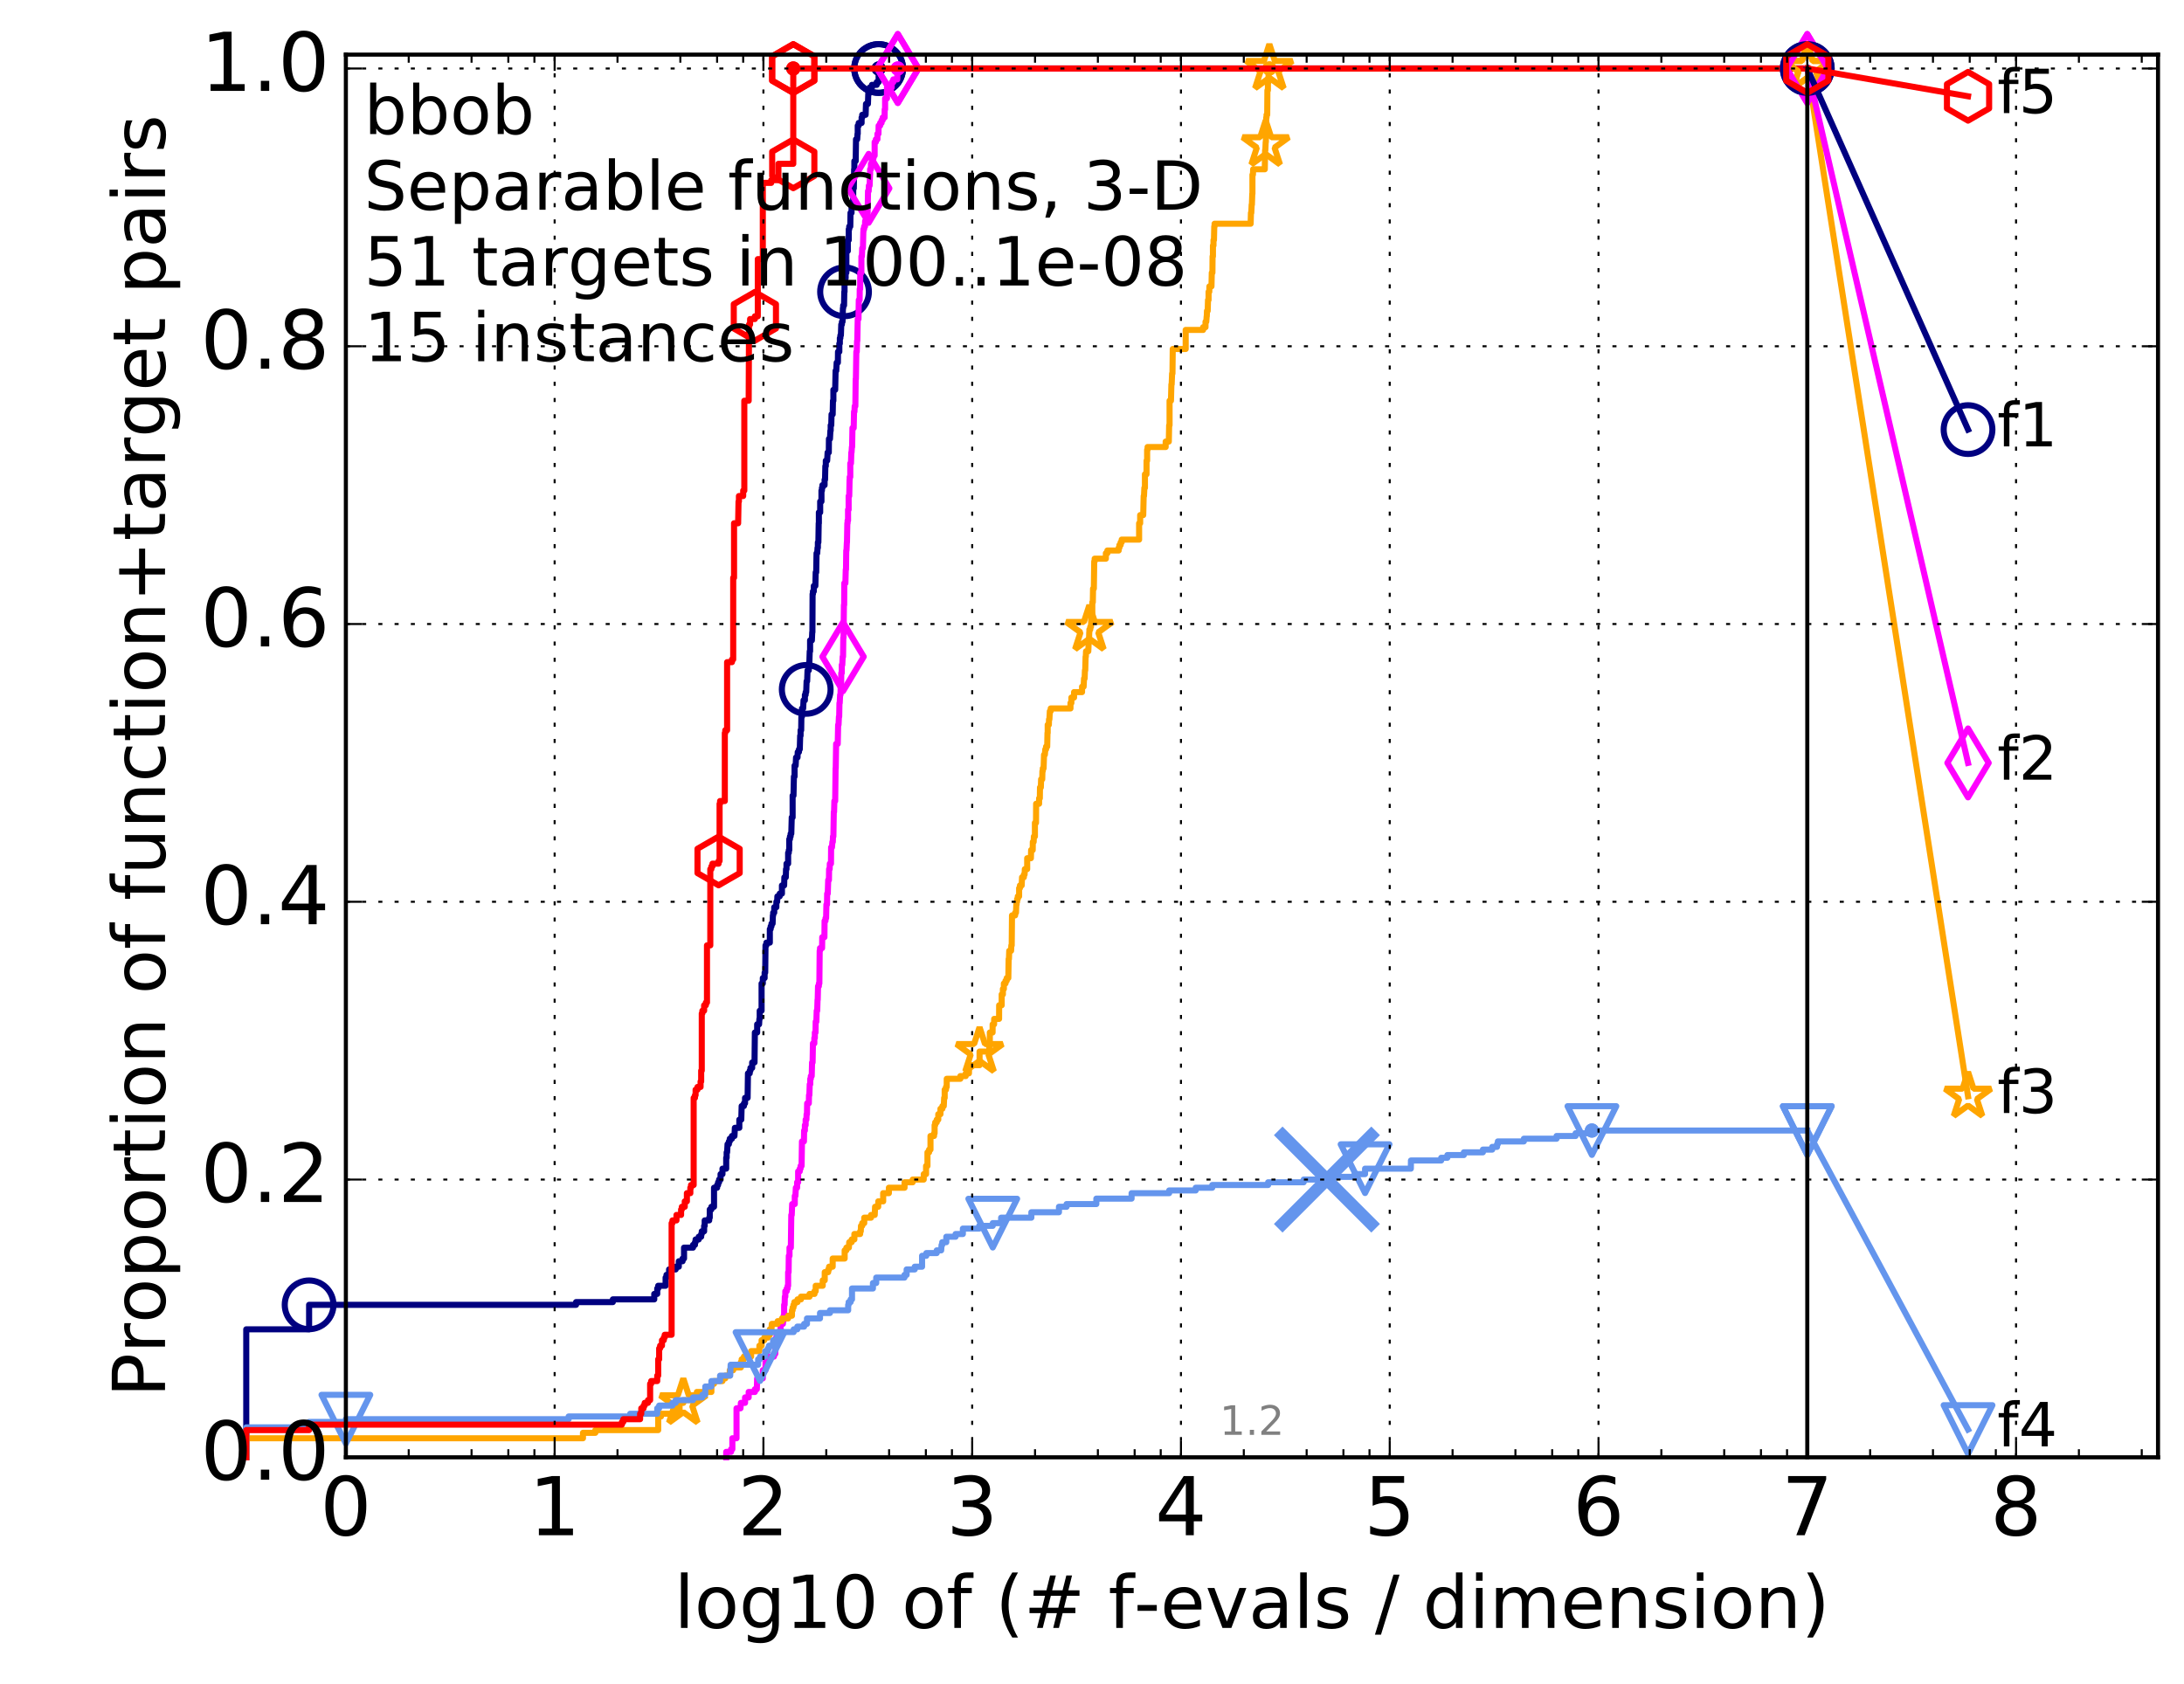 <?xml version="1.0" encoding="utf-8" standalone="no"?>
<!DOCTYPE svg PUBLIC "-//W3C//DTD SVG 1.1//EN"
  "http://www.w3.org/Graphics/SVG/1.1/DTD/svg11.dtd">
<!-- Created with matplotlib (http://matplotlib.org/) -->
<svg height="415pt" version="1.1" viewBox="0 0 538 415" width="538pt" xmlns="http://www.w3.org/2000/svg" xmlns:xlink="http://www.w3.org/1999/xlink">
 <defs>
  <style type="text/css">
*{stroke-linecap:butt;stroke-linejoin:round;stroke-miterlimit:100000;}
  </style>
 </defs>
 <g id="figure_1">
  <g id="patch_1">
   <path d="M 0 415.456 
L 538.8 415.456 
L 538.8 0 
L 0 0 
z
" style="fill:#ffffff;"/>
  </g>
  <g id="axes_1">
   <g id="patch_2">
    <path d="M 85.2 359.056 
L 531.6 359.056 
L 531.6 13.456 
L 85.2 13.456 
z
" style="fill:#ffffff;"/>
   </g>
   <g id="line2d_1">
    <defs>
     <path d="M 0 1.5 
C 0.398 1.5 0.779 1.342 1.061 1.061 
C 1.342 0.779 1.5 0.398 1.5 0 
C 1.5 -0.398 1.342 -0.779 1.061 -1.061 
C 0.779 -1.342 0.398 -1.5 0 -1.5 
C -0.398 -1.5 -0.779 -1.342 -1.061 -1.061 
C -1.342 -0.779 -1.5 -0.398 -1.5 0 
C -1.5 0.398 -1.342 0.779 -1.061 1.061 
C -0.779 1.342 -0.398 1.5 0 1.5 
z
" id="m4fd903444f" style="stroke:#000080;stroke-width:0.5;"/>
    </defs>
    <g>
     <use style="fill:#000080;stroke:#000080;stroke-width:0.5;" x="216.438" xlink:href="#m4fd903444f" y="16.878"/>
     <use style="fill:#000080;stroke:#000080;stroke-width:0.5;" x="216.438" xlink:href="#m4fd903444f" y="16.878"/>
    </g>
   </g>
   <g id="line2d_2">
    <path d="M 60.662 359.056 
L 60.662 327.522 
L 76.144 327.522 
L 76.144 321.484 
L 141.908 321.484 
L 141.908 320.813 
L 150.964 320.813 
L 150.964 320.142 
L 161.166 320.142 
L 161.166 318.8 
L 161.899 318.8 
L 161.899 317.458 
L 162.137 317.458 
L 162.137 316.787 
L 163.962 316.787 
L 163.962 314.774 
L 164.18 314.774 
L 164.18 314.104 
L 164.821 314.104 
L 164.821 312.762 
L 166.446 312.762 
L 166.446 312.091 
L 167.216 312.091 
L 167.216 310.749 
L 168.143 310.749 
L 168.143 310.078 
L 168.503 310.078 
L 168.503 307.394 
L 170.713 307.394 
L 170.713 306.723 
L 171.194 306.723 
L 171.194 306.052 
L 171.351 306.052 
L 171.351 305.381 
L 172.124 305.381 
L 172.124 304.71 
L 172.724 304.71 
L 172.724 304.039 
L 172.871 304.039 
L 172.871 303.369 
L 173.452 303.369 
L 173.452 302.027 
L 173.594 302.027 
L 173.594 300.685 
L 174.704 300.685 
L 174.704 300.014 
L 174.839 300.014 
L 174.839 298.001 
L 175.239 298.001 
L 175.239 297.33 
L 175.891 297.33 
L 175.891 292.634 
L 176.648 292.634 
L 176.648 291.963 
L 176.895 291.963 
L 176.895 291.292 
L 177.139 291.292 
L 177.139 290.621 
L 177.5 290.621 
L 177.5 289.279 
L 177.973 289.279 
L 177.973 287.937 
L 178.889 287.937 
L 178.889 285.253 
L 179.001 285.253 
L 179.001 283.911 
L 179.112 283.911 
L 179.223 281.899 
L 179.553 281.899 
L 179.553 281.228 
L 179.769 281.228 
L 179.769 280.557 
L 180.302 280.557 
L 180.302 279.886 
L 180.926 279.886 
L 181.028 277.873 
L 182.123 277.873 
L 182.123 275.86 
L 182.603 275.86 
L 182.698 272.505 
L 183.259 272.505 
L 183.259 271.834 
L 183.534 271.834 
L 183.534 270.493 
L 184.163 270.493 
L 184.251 264.454 
L 184.688 264.454 
L 184.688 263.783 
L 184.861 263.783 
L 184.861 263.112 
L 185.286 263.112 
L 185.286 261.77 
L 185.869 261.77 
L 185.951 254.39 
L 186.516 254.39 
L 186.516 252.377 
L 186.99 252.377 
L 187.068 251.035 
L 187.145 251.035 
L 187.145 249.023 
L 187.606 249.023 
L 187.606 242.313 
L 187.908 242.313 
L 187.908 240.971 
L 188.353 240.971 
L 188.353 239.629 
L 188.499 239.629 
L 188.572 232.92 
L 188.79 232.92 
L 188.79 232.249 
L 189.638 232.249 
L 189.638 228.894 
L 189.845 228.894 
L 189.845 228.223 
L 190.05 228.223 
L 190.05 227.553 
L 190.321 227.553 
L 190.388 225.54 
L 190.455 225.54 
L 190.455 224.869 
L 190.721 224.869 
L 190.721 223.527 
L 191.243 223.527 
L 191.243 222.185 
L 191.436 222.185 
L 191.5 220.843 
L 192.067 220.843 
L 192.067 220.172 
L 192.62 220.172 
L 192.62 218.159 
L 193.16 218.159 
L 193.219 216.147 
L 193.571 216.147 
L 193.629 214.134 
L 193.745 214.134 
L 193.745 212.792 
L 194.145 212.792 
L 194.145 210.108 
L 194.314 210.108 
L 194.314 209.437 
L 194.427 209.437 
L 194.427 206.753 
L 194.594 206.753 
L 194.594 206.083 
L 194.76 206.083 
L 194.76 205.412 
L 194.925 205.412 
L 195.034 201.386 
L 195.251 201.386 
L 195.251 196.018 
L 195.466 196.018 
L 195.572 191.322 
L 195.731 191.322 
L 195.731 188.638 
L 195.994 188.638 
L 196.098 186.625 
L 196.459 186.625 
L 196.51 185.283 
L 196.813 185.283 
L 196.813 184.613 
L 197.014 184.613 
L 197.113 181.258 
L 197.212 181.258 
L 197.212 179.916 
L 197.36 179.916 
L 197.409 176.561 
L 197.556 176.561 
L 197.556 174.548 
L 197.846 174.548 
L 197.941 172.536 
L 198.274 172.536 
L 198.274 171.194 
L 198.461 171.194 
L 198.461 170.523 
L 198.601 170.523 
L 198.694 167.839 
L 198.832 167.839 
L 198.924 165.155 
L 199.242 165.155 
L 199.332 163.143 
L 199.377 163.143 
L 199.467 160.459 
L 199.556 160.459 
L 199.556 157.775 
L 199.996 157.775 
L 200.083 155.762 
L 200.127 155.762 
L 200.17 146.369 
L 200.256 146.369 
L 200.256 145.698 
L 200.471 145.698 
L 200.471 144.356 
L 200.852 144.356 
L 200.936 141.002 
L 201.061 141.002 
L 201.144 136.305 
L 201.309 136.305 
L 201.391 134.963 
L 201.473 134.963 
L 201.473 133.621 
L 201.595 133.621 
L 201.676 128.925 
L 201.717 128.925 
L 201.717 126.241 
L 202.038 126.241 
L 202.038 123.557 
L 202.354 123.557 
L 202.354 120.873 
L 202.471 120.873 
L 202.471 120.203 
L 202.588 120.203 
L 202.588 119.532 
L 203.125 119.532 
L 203.125 118.19 
L 203.239 118.19 
L 203.314 114.835 
L 203.427 114.835 
L 203.427 113.493 
L 203.761 113.493 
L 203.871 111.48 
L 204.163 111.48 
L 204.199 108.126 
L 204.45 108.126 
L 204.557 106.113 
L 204.628 106.113 
L 204.628 104.771 
L 204.77 104.771 
L 204.84 102.087 
L 205.119 102.087 
L 205.189 98.733 
L 205.292 98.733 
L 205.292 96.049 
L 205.735 96.049 
L 205.836 91.352 
L 206.003 91.352 
L 206.103 89.339 
L 206.4 89.339 
L 206.433 86.656 
L 206.757 86.656 
L 206.757 84.643 
L 206.886 84.643 
L 206.886 83.301 
L 207.014 83.301 
L 207.014 82.63 
L 207.141 82.63 
L 207.235 79.946 
L 207.393 79.946 
L 207.393 79.275 
L 207.549 79.275 
L 207.642 75.921 
L 207.704 75.921 
L 207.704 75.25 
L 207.919 75.25 
L 207.98 71.895 
L 208.041 71.895 
L 208.041 69.882 
L 208.193 69.882 
L 208.193 68.54 
L 208.313 68.54 
L 208.313 67.198 
L 208.493 67.198 
L 208.493 61.831 
L 208.848 61.831 
L 208.848 59.147 
L 209.081 59.147 
L 209.081 56.463 
L 209.197 56.463 
L 209.197 55.793 
L 209.456 55.793 
L 209.513 52.438 
L 209.768 52.438 
L 209.768 50.425 
L 209.992 50.425 
L 209.992 49.754 
L 210.159 49.754 
L 210.186 46.399 
L 210.324 46.399 
L 210.406 41.703 
L 210.461 41.703 
L 210.461 39.69 
L 210.786 39.69 
L 210.867 34.323 
L 211.16 34.323 
L 211.239 32.981 
L 211.292 32.981 
L 211.292 30.968 
L 211.527 30.968 
L 211.527 30.297 
L 212.245 30.297 
L 212.245 28.955 
L 212.395 28.955 
L 212.395 28.284 
L 213.231 28.284 
L 213.327 25.6 
L 213.802 25.6 
L 213.896 22.917 
L 214.222 22.917 
L 214.222 21.575 
L 214.791 21.575 
L 214.791 20.904 
L 215.974 20.904 
L 215.974 20.233 
L 216.438 20.233 
L 216.438 16.878 
L 445.2 16.878 
L 445.2 16.878 
" style="fill:none;stroke:#000080;stroke-linecap:square;stroke-width:1.5;"/>
   </g>
   <g id="line2d_3">
    <defs>
     <path d="M 0 6 
C 1.591 6 3.117 5.368 4.243 4.243 
C 5.368 3.117 6 1.591 6 0 
C 6 -1.591 5.368 -3.117 4.243 -4.243 
C 3.117 -5.368 1.591 -6 0 -6 
C -1.591 -6 -3.117 -5.368 -4.243 -4.243 
C -5.368 -3.117 -6 -1.591 -6 0 
C -6 1.591 -5.368 3.117 -4.243 4.243 
C -3.117 5.368 -1.591 6 0 6 
z
" id="m22347c6cd0" style="stroke:#000080;stroke-width:1.5;"/>
    </defs>
    <g>
     <use style="fill:none;stroke:#000080;stroke-width:1.5;" x="76.144" xlink:href="#m22347c6cd0" y="321.484"/>
     <use style="fill:none;stroke:#000080;stroke-width:1.5;" x="198.601" xlink:href="#m22347c6cd0" y="169.852"/>
     <use style="fill:none;stroke:#000080;stroke-width:1.5;" x="208.041" xlink:href="#m22347c6cd0" y="71.895"/>
     <use style="fill:none;stroke:#000080;stroke-width:1.5;" x="216.438" xlink:href="#m22347c6cd0" y="16.878"/>
     <use style="fill:none;stroke:#000080;stroke-width:1.5;" x="216.438" xlink:href="#m22347c6cd0" y="16.878"/>
     <use style="fill:none;stroke:#000080;stroke-width:1.5;" x="445.2" xlink:href="#m22347c6cd0" y="16.878"/>
    </g>
   </g>
   <g id="line2d_4"/>
   <g id="line2d_5">
    <defs>
     <path d="M 0 1.5 
C 0.398 1.5 0.779 1.342 1.061 1.061 
C 1.342 0.779 1.5 0.398 1.5 0 
C 1.5 -0.398 1.342 -0.779 1.061 -1.061 
C 0.779 -1.342 0.398 -1.5 0 -1.5 
C -0.398 -1.5 -0.779 -1.342 -1.061 -1.061 
C -1.342 -0.779 -1.5 -0.398 -1.5 0 
C -1.5 0.398 -1.342 0.779 -1.061 1.061 
C -0.779 1.342 -0.398 1.5 0 1.5 
z
" id="mecb5d8e9fa" style="stroke:#ff00ff;stroke-width:0.5;"/>
    </defs>
    <g>
     <use style="fill:#ff00ff;stroke:#ff00ff;stroke-width:0.5;" x="221.166" xlink:href="#mecb5d8e9fa" y="16.878"/>
     <use style="fill:#ff00ff;stroke:#ff00ff;stroke-width:0.5;" x="221.166" xlink:href="#mecb5d8e9fa" y="16.878"/>
    </g>
   </g>
   <g id="line2d_6">
    <path d="M 178.889 359.056 
L 178.889 357.714 
L 180.091 357.714 
L 180.091 357.044 
L 180.408 357.044 
L 180.408 354.36 
L 181.432 354.36 
L 181.432 346.979 
L 182.412 346.979 
L 182.508 345.638 
L 183.534 345.638 
L 183.534 344.296 
L 184.427 344.296 
L 184.427 342.954 
L 185.951 342.954 
L 185.951 342.283 
L 186.436 342.283 
L 186.516 339.599 
L 187.908 339.599 
L 187.908 337.586 
L 188.572 337.586 
L 188.572 335.574 
L 189.288 335.574 
L 189.288 334.232 
L 190.655 334.232 
L 190.655 333.561 
L 190.984 333.561 
L 191.049 331.548 
L 191.179 331.548 
L 191.179 329.535 
L 191.372 329.535 
L 191.372 328.864 
L 192.253 328.864 
L 192.315 326.18 
L 192.862 326.18 
L 192.862 325.509 
L 192.981 325.509 
L 193.041 324.168 
L 193.16 324.168 
L 193.16 321.484 
L 193.278 321.484 
L 193.337 319.471 
L 193.454 319.471 
L 193.454 318.129 
L 193.802 318.129 
L 193.802 317.458 
L 194.031 317.458 
L 194.031 316.787 
L 194.145 316.787 
L 194.145 313.433 
L 194.258 313.433 
L 194.314 309.407 
L 194.483 309.407 
L 194.483 307.394 
L 194.815 307.394 
L 194.925 299.343 
L 195.034 299.343 
L 195.143 296.659 
L 195.784 296.659 
L 195.784 294.646 
L 195.941 294.646 
L 196.046 292.634 
L 196.356 292.634 
L 196.356 291.292 
L 196.611 291.292 
L 196.611 288.608 
L 197.014 288.608 
L 197.014 287.937 
L 197.212 287.937 
L 197.212 287.266 
L 197.458 287.266 
L 197.556 281.228 
L 198.037 281.228 
L 198.085 278.544 
L 198.274 278.544 
L 198.274 277.202 
L 198.461 277.202 
L 198.461 275.86 
L 198.648 275.86 
L 198.694 274.518 
L 198.786 274.518 
L 198.832 271.834 
L 199.242 271.834 
L 199.287 269.822 
L 199.377 269.822 
L 199.467 267.138 
L 199.6 267.138 
L 199.6 265.796 
L 199.733 265.796 
L 199.733 265.125 
L 199.953 265.125 
L 200.04 261.77 
L 200.17 261.77 
L 200.256 257.074 
L 200.599 257.074 
L 200.599 255.732 
L 200.726 255.732 
L 200.726 254.39 
L 200.894 254.39 
L 200.936 251.706 
L 201.103 251.706 
L 201.185 249.023 
L 201.309 249.023 
L 201.391 246.339 
L 201.432 246.339 
L 201.514 242.984 
L 201.717 242.984 
L 201.717 242.313 
L 201.838 242.313 
L 201.918 234.262 
L 201.998 234.262 
L 201.998 233.591 
L 202.51 233.591 
L 202.549 230.907 
L 203.087 230.907 
L 203.125 226.882 
L 203.352 226.882 
L 203.352 226.211 
L 203.501 226.211 
L 203.576 222.856 
L 203.724 222.856 
L 203.761 220.172 
L 203.908 220.172 
L 204.017 216.818 
L 204.199 216.818 
L 204.235 214.134 
L 204.379 214.134 
L 204.415 212.792 
L 204.699 212.792 
L 204.735 208.766 
L 204.945 208.766 
L 205.05 207.424 
L 205.154 207.424 
L 205.189 206.083 
L 205.292 206.083 
L 205.395 200.044 
L 205.463 200.044 
L 205.532 197.36 
L 205.735 197.36 
L 205.836 189.309 
L 205.87 189.309 
L 205.97 183.271 
L 206.367 183.271 
L 206.465 178.574 
L 206.563 178.574 
L 206.66 176.561 
L 206.725 176.561 
L 206.789 173.207 
L 206.854 173.207 
L 206.95 171.194 
L 207.045 171.194 
L 207.109 168.51 
L 207.204 168.51 
L 207.235 165.826 
L 207.361 165.826 
L 207.361 163.813 
L 207.486 163.813 
L 207.58 161.801 
L 207.673 161.801 
L 207.735 157.104 
L 207.796 157.104 
L 207.888 149.053 
L 207.95 149.053 
L 207.98 143.685 
L 208.253 143.685 
L 208.343 140.331 
L 208.403 140.331 
L 208.463 135.634 
L 208.523 135.634 
L 208.612 133.621 
L 208.641 133.621 
L 208.73 128.925 
L 208.789 128.925 
L 208.789 128.254 
L 208.906 128.254 
L 208.906 125.57 
L 209.052 125.57 
L 209.052 122.215 
L 209.197 122.215 
L 209.284 118.19 
L 209.313 118.19 
L 209.313 117.519 
L 209.456 117.519 
L 209.456 114.164 
L 209.627 114.164 
L 209.711 111.48 
L 209.768 111.48 
L 209.852 110.138 
L 209.908 110.138 
L 209.992 105.442 
L 210.297 105.442 
L 210.379 101.416 
L 210.488 101.416 
L 210.543 100.074 
L 210.705 100.074 
L 210.786 93.365 
L 210.84 93.365 
L 210.947 86.656 
L 211.054 86.656 
L 211.133 83.972 
L 211.186 83.972 
L 211.292 78.604 
L 211.475 78.604 
L 211.553 73.908 
L 211.76 73.908 
L 211.786 71.224 
L 211.889 71.224 
L 211.914 67.198 
L 212.194 67.198 
L 212.194 63.173 
L 212.32 63.173 
L 212.395 61.16 
L 212.57 61.16 
L 212.669 57.134 
L 212.694 57.134 
L 212.694 56.463 
L 212.866 56.463 
L 212.866 55.793 
L 213.086 55.793 
L 213.11 54.451 
L 213.614 54.451 
L 213.661 52.438 
L 213.732 52.438 
L 213.826 47.07 
L 213.99 47.07 
L 214.036 45.728 
L 214.222 45.728 
L 214.314 43.045 
L 214.337 43.045 
L 214.337 41.703 
L 214.542 41.703 
L 214.542 40.361 
L 214.769 40.361 
L 214.769 39.019 
L 215.17 39.019 
L 215.17 38.348 
L 215.456 38.348 
L 215.456 34.993 
L 215.76 34.993 
L 215.76 34.323 
L 216.144 34.323 
L 216.144 32.981 
L 216.397 32.981 
L 216.438 30.968 
L 216.811 30.968 
L 216.811 30.297 
L 217.158 30.297 
L 217.158 29.626 
L 217.439 29.626 
L 217.439 28.955 
L 217.914 28.955 
L 217.933 26.942 
L 218.031 26.942 
L 218.031 24.258 
L 218.493 24.258 
L 218.493 21.575 
L 219.644 21.575 
L 219.68 20.233 
L 220.057 20.233 
L 220.057 19.562 
L 221.03 19.562 
L 221.081 17.549 
L 221.166 17.549 
L 221.166 16.878 
L 445.2 16.878 
L 445.2 16.878 
" style="fill:none;stroke:#ff00ff;stroke-linecap:square;stroke-width:1.5;"/>
   </g>
   <g id="line2d_7">
    <defs>
     <path d="M -0 8.485 
L 5.091 0 
L 0 -8.485 
L -5.091 -0 
z
" id="m1b2fac175e" style="stroke:#ff00ff;stroke-linejoin:miter;stroke-width:1.5;"/>
    </defs>
    <g>
     <use style="fill:none;stroke:#ff00ff;stroke-linejoin:miter;stroke-width:1.5;" x="207.673" xlink:href="#m1b2fac175e" y="161.801"/>
     <use style="fill:none;stroke:#ff00ff;stroke-linejoin:miter;stroke-width:1.5;" x="213.99" xlink:href="#m1b2fac175e" y="46.399"/>
     <use style="fill:none;stroke:#ff00ff;stroke-linejoin:miter;stroke-width:1.5;" x="221.166" xlink:href="#m1b2fac175e" y="16.878"/>
     <use style="fill:none;stroke:#ff00ff;stroke-linejoin:miter;stroke-width:1.5;" x="221.166" xlink:href="#m1b2fac175e" y="16.878"/>
     <use style="fill:none;stroke:#ff00ff;stroke-linejoin:miter;stroke-width:1.5;" x="445.2" xlink:href="#m1b2fac175e" y="16.878"/>
    </g>
   </g>
   <g id="line2d_8"/>
   <g id="line2d_9">
    <defs>
     <path d="M 0 1.5 
C 0.398 1.5 0.779 1.342 1.061 1.061 
C 1.342 0.779 1.5 0.398 1.5 0 
C 1.5 -0.398 1.342 -0.779 1.061 -1.061 
C 0.779 -1.342 0.398 -1.5 0 -1.5 
C -0.398 -1.5 -0.779 -1.342 -1.061 -1.061 
C -1.342 -0.779 -1.5 -0.398 -1.5 0 
C -1.5 0.398 -1.342 0.779 -1.061 1.061 
C -0.779 1.342 -0.398 1.5 0 1.5 
z
" id="m56a7ce6899" style="stroke:#ffa500;stroke-width:0.5;"/>
    </defs>
    <g>
     <use style="fill:#ffa500;stroke:#ffa500;stroke-width:0.5;" x="312.694" xlink:href="#m56a7ce6899" y="16.878"/>
     <use style="fill:#ffa500;stroke:#ffa500;stroke-width:0.5;" x="312.694" xlink:href="#m56a7ce6899" y="16.878"/>
    </g>
   </g>
   <g id="line2d_10">
    <path d="M 60.662 359.056 
L 60.662 354.36 
L 143.606 354.36 
L 143.606 353.018 
L 146.656 353.018 
L 146.656 352.347 
L 162.137 352.347 
L 162.137 348.992 
L 162.839 348.992 
L 162.839 348.321 
L 166.446 348.321 
L 166.446 347.65 
L 167.405 347.65 
L 167.405 345.638 
L 168.324 345.638 
L 168.324 344.967 
L 171.508 344.967 
L 171.508 343.625 
L 171.664 343.625 
L 171.664 342.954 
L 175.239 342.954 
L 175.239 340.941 
L 175.891 340.941 
L 175.891 340.27 
L 177.973 340.27 
L 177.973 339.599 
L 178.663 339.599 
L 178.663 338.928 
L 179.769 338.928 
L 179.769 337.586 
L 180.616 337.586 
L 180.616 336.915 
L 182.508 336.915 
L 182.508 335.574 
L 182.698 335.574 
L 182.698 334.903 
L 183.259 334.903 
L 183.259 334.232 
L 185.032 334.232 
L 185.032 332.89 
L 187.068 332.89 
L 187.068 331.548 
L 187.606 331.548 
L 187.606 330.206 
L 188.279 330.206 
L 188.279 329.535 
L 189.218 329.535 
L 189.218 328.864 
L 189.638 328.864 
L 189.638 327.522 
L 190.05 327.522 
L 190.118 326.18 
L 191.564 326.18 
L 191.564 325.509 
L 192.62 325.509 
L 192.62 324.839 
L 194.145 324.839 
L 194.145 324.168 
L 195.088 324.168 
L 195.088 322.826 
L 195.251 322.826 
L 195.251 322.155 
L 195.466 322.155 
L 195.466 321.484 
L 195.678 321.484 
L 195.678 320.813 
L 196.459 320.813 
L 196.459 320.142 
L 197.311 320.142 
L 197.311 319.471 
L 199.422 319.471 
L 199.422 318.8 
L 200.641 318.8 
L 200.641 318.129 
L 200.936 318.129 
L 200.936 316.787 
L 202.666 316.787 
L 202.666 315.445 
L 203.163 315.445 
L 203.163 313.433 
L 204.017 313.433 
L 204.017 312.762 
L 204.235 312.762 
L 204.235 312.091 
L 205.119 312.091 
L 205.119 310.078 
L 208.071 310.078 
L 208.071 308.065 
L 208.493 308.065 
L 208.493 307.394 
L 209.11 307.394 
L 209.197 306.052 
L 209.796 306.052 
L 209.796 305.381 
L 210.461 305.381 
L 210.461 304.039 
L 211.889 304.039 
L 211.889 303.369 
L 212.042 303.369 
L 212.093 302.027 
L 212.395 302.027 
L 212.395 301.356 
L 212.891 301.356 
L 212.891 300.014 
L 214.565 300.014 
L 214.565 299.343 
L 215.478 299.343 
L 215.565 297.33 
L 216.334 297.33 
L 216.355 295.988 
L 217.559 295.988 
L 217.559 293.975 
L 218.964 293.975 
L 218.964 292.634 
L 222.827 292.634 
L 222.827 291.292 
L 224.823 291.292 
L 224.823 290.621 
L 227.549 290.621 
L 227.549 289.279 
L 228.126 289.279 
L 228.126 287.266 
L 228.47 287.266 
L 228.47 283.911 
L 228.869 283.911 
L 228.869 283.24 
L 229.213 283.24 
L 229.213 279.886 
L 230.092 279.886 
L 230.092 279.215 
L 230.228 279.215 
L 230.228 277.202 
L 230.374 277.202 
L 230.374 276.531 
L 230.751 276.531 
L 230.751 275.86 
L 231.133 275.86 
L 231.133 274.518 
L 231.668 274.518 
L 231.668 273.176 
L 232.149 273.176 
L 232.149 272.505 
L 232.487 272.505 
L 232.579 270.493 
L 232.71 270.493 
L 232.71 268.48 
L 233.03 268.48 
L 233.03 267.809 
L 233.209 267.809 
L 233.219 265.796 
L 236.571 265.796 
L 236.571 265.125 
L 237.897 265.125 
L 237.897 264.454 
L 238.69 264.454 
L 238.721 262.441 
L 241.301 262.441 
L 241.301 259.087 
L 243.7 259.087 
L 243.7 257.074 
L 243.829 257.074 
L 243.829 254.39 
L 244.511 254.39 
L 244.523 252.377 
L 244.877 252.377 
L 244.906 251.035 
L 246.111 251.035 
L 246.128 247.681 
L 246.75 247.681 
L 246.75 244.997 
L 247.049 244.997 
L 247.049 243.655 
L 247.291 243.655 
L 247.291 242.313 
L 247.692 242.313 
L 247.692 241.642 
L 247.989 241.642 
L 247.989 240.971 
L 248.387 240.971 
L 248.467 236.275 
L 248.542 236.275 
L 248.611 234.262 
L 249.067 234.262 
L 249.13 232.92 
L 249.221 232.92 
L 249.293 225.54 
L 250.062 225.54 
L 250.062 224.869 
L 250.275 224.869 
L 250.357 222.856 
L 250.421 222.856 
L 250.421 222.185 
L 250.544 222.185 
L 250.544 221.514 
L 250.72 221.514 
L 250.72 220.843 
L 251.046 220.843 
L 251.046 218.83 
L 251.245 218.83 
L 251.245 218.159 
L 251.676 218.159 
L 251.767 216.147 
L 252.209 216.147 
L 252.209 215.476 
L 252.394 215.476 
L 252.456 214.134 
L 253.032 214.134 
L 253.032 211.45 
L 253.947 211.45 
L 254.005 209.437 
L 254.394 209.437 
L 254.421 207.424 
L 254.626 207.424 
L 254.686 206.083 
L 254.937 206.083 
L 254.937 202.728 
L 255.208 202.728 
L 255.237 198.031 
L 255.968 198.031 
L 255.968 196.689 
L 256.149 196.689 
L 256.188 194.006 
L 256.398 194.006 
L 256.465 191.993 
L 256.741 191.993 
L 256.786 189.98 
L 256.878 189.98 
L 256.878 189.309 
L 257.076 189.309 
L 257.184 185.954 
L 257.389 185.954 
L 257.495 184.613 
L 257.687 184.613 
L 257.687 183.942 
L 257.962 183.942 
L 258.034 180.587 
L 258.086 180.587 
L 258.086 178.574 
L 258.372 178.574 
L 258.413 177.232 
L 258.506 177.232 
L 258.614 175.219 
L 258.831 175.219 
L 258.831 174.548 
L 263.698 174.548 
L 263.698 173.207 
L 263.921 173.207 
L 263.921 171.865 
L 264.58 171.865 
L 264.58 170.523 
L 266.548 170.523 
L 266.548 169.181 
L 266.937 169.181 
L 267.037 167.168 
L 267.184 167.168 
L 267.261 165.155 
L 267.334 165.155 
L 267.422 161.801 
L 267.479 161.801 
L 267.53 160.459 
L 268.085 160.459 
L 268.176 158.446 
L 268.24 158.446 
L 268.324 155.762 
L 268.353 155.762 
L 268.353 155.091 
L 268.574 155.091 
L 268.574 154.42 
L 268.754 154.42 
L 268.856 151.066 
L 269.075 151.066 
L 269.075 148.382 
L 269.203 148.382 
L 269.26 145.027 
L 269.455 145.027 
L 269.549 138.318 
L 269.653 138.318 
L 269.653 137.647 
L 272.416 137.647 
L 272.416 136.305 
L 272.79 136.305 
L 272.79 135.634 
L 275.575 135.634 
L 275.575 134.963 
L 275.751 134.963 
L 275.751 134.292 
L 276.052 134.292 
L 276.052 133.621 
L 276.314 133.621 
L 276.314 132.95 
L 280.606 132.95 
L 280.606 128.925 
L 280.864 128.925 
L 280.864 126.912 
L 281.619 126.912 
L 281.728 122.215 
L 281.806 122.215 
L 281.898 120.203 
L 282.038 120.203 
L 282.038 116.848 
L 282.428 116.848 
L 282.441 113.493 
L 282.58 113.493 
L 282.58 110.809 
L 282.693 110.809 
L 282.693 110.138 
L 287.147 110.138 
L 287.147 108.797 
L 287.921 108.797 
L 288.005 104.771 
L 288.107 104.771 
L 288.107 98.733 
L 288.452 98.733 
L 288.559 94.707 
L 288.624 94.707 
L 288.732 92.023 
L 288.821 92.023 
L 288.892 85.985 
L 292.078 85.985 
L 292.078 81.288 
L 296.371 81.288 
L 296.371 80.617 
L 296.96 80.617 
L 296.96 79.275 
L 297.148 79.275 
L 297.249 77.933 
L 297.278 77.933 
L 297.326 76.592 
L 297.5 76.592 
L 297.579 73.908 
L 297.715 73.908 
L 297.715 71.895 
L 297.89 71.895 
L 297.923 70.553 
L 298.431 70.553 
L 298.507 67.198 
L 298.665 67.198 
L 298.699 63.173 
L 298.791 63.173 
L 298.791 60.489 
L 298.926 60.489 
L 298.926 59.147 
L 299.042 59.147 
L 299.119 55.793 
L 299.194 55.793 
L 299.194 55.122 
L 308.078 55.122 
L 308.154 52.438 
L 308.239 52.438 
L 308.331 50.425 
L 308.39 50.425 
L 308.481 47.741 
L 308.522 47.741 
L 308.522 43.045 
L 308.641 43.045 
L 308.699 41.703 
L 311.565 41.703 
L 311.644 37.006 
L 311.701 37.006 
L 311.785 34.993 
L 311.827 34.993 
L 311.919 28.955 
L 311.996 28.955 
L 311.996 28.284 
L 312.159 28.284 
L 312.209 22.246 
L 312.33 22.246 
L 312.343 20.233 
L 312.468 20.233 
L 312.513 17.549 
L 312.694 17.549 
L 312.694 16.878 
L 445.2 16.878 
L 445.2 16.878 
" style="fill:none;stroke:#ffa500;stroke-linecap:square;stroke-width:1.5;"/>
   </g>
   <g id="line2d_11">
    <defs>
     <path d="M 0 -6 
L -1.347 -1.854 
L -5.706 -1.854 
L -2.18 0.708 
L -3.527 4.854 
L -0 2.292 
L 3.527 4.854 
L 2.18 0.708 
L 5.706 -1.854 
L 1.347 -1.854 
z
" id="m8ba9260861" style="stroke:#ffa500;stroke-linejoin:bevel;stroke-width:1.5;"/>
    </defs>
    <g>
     <use style="fill:none;stroke:#ffa500;stroke-linejoin:bevel;stroke-width:1.5;" x="168.324" xlink:href="#m8ba9260861" y="345.638"/>
     <use style="fill:none;stroke:#ffa500;stroke-linejoin:bevel;stroke-width:1.5;" x="241.301" xlink:href="#m8ba9260861" y="259.087"/>
     <use style="fill:none;stroke:#ffa500;stroke-linejoin:bevel;stroke-width:1.5;" x="268.353" xlink:href="#m8ba9260861" y="155.091"/>
     <use style="fill:none;stroke:#ffa500;stroke-linejoin:bevel;stroke-width:1.5;" x="311.785" xlink:href="#m8ba9260861" y="35.664"/>
     <use style="fill:none;stroke:#ffa500;stroke-linejoin:bevel;stroke-width:1.5;" x="312.694" xlink:href="#m8ba9260861" y="16.878"/>
     <use style="fill:none;stroke:#ffa500;stroke-linejoin:bevel;stroke-width:1.5;" x="445.2" xlink:href="#m8ba9260861" y="16.878"/>
    </g>
   </g>
   <g id="line2d_12"/>
   <g id="line2d_13">
    <defs>
     <path d="M 0 1.5 
C 0.398 1.5 0.779 1.342 1.061 1.061 
C 1.342 0.779 1.5 0.398 1.5 0 
C 1.5 -0.398 1.342 -0.779 1.061 -1.061 
C 0.779 -1.342 0.398 -1.5 0 -1.5 
C -0.398 -1.5 -0.779 -1.342 -1.061 -1.061 
C -1.342 -0.779 -1.5 -0.398 -1.5 0 
C -1.5 0.398 -1.342 0.779 -1.061 1.061 
C -0.779 1.342 -0.398 1.5 0 1.5 
z
" id="m6c62df20e3" style="stroke:#6495ed;stroke-width:0.5;"/>
    </defs>
    <g>
     <use style="fill:#6495ed;stroke:#6495ed;stroke-width:0.5;" x="392.145" xlink:href="#m6c62df20e3" y="278.544"/>
     <use style="fill:#6495ed;stroke:#6495ed;stroke-width:0.5;" x="392.145" xlink:href="#m6c62df20e3" y="278.544"/>
    </g>
   </g>
   <g id="line2d_14">
    <path d="M 60.662 359.056 
L 60.662 351.676 
L 76.144 351.676 
L 76.144 350.334 
L 85.2 350.334 
L 85.2 349.663 
L 140.072 349.663 
L 140.072 348.992 
L 155.232 348.992 
L 155.232 348.321 
L 161.899 348.321 
L 161.899 346.979 
L 162.374 346.979 
L 162.374 346.309 
L 165.648 346.309 
L 165.648 345.638 
L 166.446 345.638 
L 166.446 344.967 
L 170.713 344.967 
L 170.713 344.296 
L 173.018 344.296 
L 173.018 343.625 
L 173.736 343.625 
L 173.736 341.612 
L 175.239 341.612 
L 175.239 340.27 
L 177.38 340.27 
L 177.38 338.928 
L 179.877 338.928 
L 179.984 336.244 
L 186.754 336.244 
L 186.754 334.903 
L 187.223 334.903 
L 187.223 334.232 
L 188.499 334.232 
L 188.499 332.89 
L 189.147 332.89 
L 189.147 332.219 
L 189.429 332.219 
L 189.429 331.548 
L 190.388 331.548 
L 190.455 330.206 
L 191.372 330.206 
L 191.372 329.535 
L 191.564 329.535 
L 191.564 328.193 
L 195.519 328.193 
L 195.519 327.522 
L 196.407 327.522 
L 196.407 326.851 
L 198.085 326.851 
L 198.085 326.18 
L 198.786 326.18 
L 198.786 324.839 
L 201.998 324.839 
L 201.998 323.497 
L 204.45 323.497 
L 204.45 322.826 
L 208.936 322.826 
L 208.936 321.484 
L 209.052 321.484 
L 209.052 320.813 
L 209.541 320.813 
L 209.541 320.142 
L 209.88 320.142 
L 209.88 317.458 
L 215.037 317.458 
L 215.037 316.116 
L 215.846 316.116 
L 215.846 314.774 
L 222.811 314.774 
L 222.811 314.104 
L 223.339 314.104 
L 223.339 312.762 
L 225.334 312.762 
L 225.334 312.091 
L 227.139 312.091 
L 227.139 309.407 
L 228.188 309.407 
L 228.188 308.736 
L 230.751 308.736 
L 230.751 308.065 
L 231.847 308.065 
L 231.941 306.723 
L 232.107 306.723 
L 232.107 306.052 
L 233.11 306.052 
L 233.11 304.71 
L 235.396 304.71 
L 235.396 304.039 
L 237.19 304.039 
L 237.19 302.698 
L 241.212 302.698 
L 241.212 302.027 
L 244.553 302.027 
L 244.553 301.356 
L 246.615 301.356 
L 246.615 300.014 
L 254.063 300.014 
L 254.063 298.672 
L 260.862 298.672 
L 260.862 297.33 
L 262.739 297.33 
L 262.739 296.659 
L 270.07 296.659 
L 270.07 295.317 
L 278.753 295.317 
L 278.753 293.975 
L 288.008 293.975 
L 288.008 293.304 
L 294.549 293.304 
L 294.549 292.634 
L 298.623 292.634 
L 298.623 291.963 
L 312.386 291.963 
L 312.386 291.292 
L 321.147 291.292 
L 321.147 290.621 
L 327.016 290.621 
L 327.016 289.95 
L 333.686 289.95 
L 333.686 289.279 
L 336.266 289.279 
L 336.266 287.937 
L 347.543 287.937 
L 347.57 285.924 
L 355.02 285.924 
L 355.02 285.253 
L 356.542 285.253 
L 356.542 284.582 
L 360.6 284.582 
L 360.6 283.911 
L 365.292 283.911 
L 365.292 283.24 
L 367.587 283.24 
L 367.587 282.569 
L 368.772 282.569 
L 368.772 281.899 
L 368.973 281.899 
L 368.973 281.228 
L 375.382 281.228 
L 375.382 280.557 
L 383.443 280.557 
L 383.443 279.886 
L 388.127 279.886 
L 388.127 279.215 
L 392.145 279.215 
L 392.145 278.544 
L 445.2 278.544 
L 445.2 278.544 
" style="fill:none;stroke:#6495ed;stroke-linecap:square;stroke-width:1.5;"/>
   </g>
   <g id="line2d_15">
    <defs>
     <path d="M -0 6 
L 6 -6 
L -6 -6 
z
" id="m806615d177" style="stroke:#6495ed;stroke-linejoin:miter;stroke-width:1.5;"/>
    </defs>
    <g>
     <use style="fill:none;stroke:#6495ed;stroke-linejoin:miter;stroke-width:1.5;" x="85.2" xlink:href="#m806615d177" y="349.663"/>
     <use style="fill:none;stroke:#6495ed;stroke-linejoin:miter;stroke-width:1.5;" x="187.223" xlink:href="#m806615d177" y="334.232"/>
     <use style="fill:none;stroke:#6495ed;stroke-linejoin:miter;stroke-width:1.5;" x="244.553" xlink:href="#m806615d177" y="301.356"/>
     <use style="fill:none;stroke:#6495ed;stroke-linejoin:miter;stroke-width:1.5;" x="336.266" xlink:href="#m806615d177" y="287.937"/>
     <use style="fill:none;stroke:#6495ed;stroke-linejoin:miter;stroke-width:1.5;" x="392.145" xlink:href="#m806615d177" y="278.544"/>
     <use style="fill:none;stroke:#6495ed;stroke-linejoin:miter;stroke-width:1.5;" x="445.2" xlink:href="#m806615d177" y="278.544"/>
    </g>
   </g>
   <g id="line2d_16"/>
   <g id="line2d_17">
    <path clip-path="url(#pb02a6add7a)" d="M 326.872 290.621 
" style="fill:none;stroke:#6495ed;stroke-linecap:square;"/>
    <defs>
     <path d="M -12 12 
L 12 -12 
M -12 -12 
L 12 12 
" id="mb9d0b3fb9b" style="stroke:#6495ed;stroke-width:3.0;"/>
    </defs>
    <g clip-path="url(#pb02a6add7a)">
     <use style="fill:#6495ed;stroke:#6495ed;stroke-width:3.0;" x="326.872" xlink:href="#mb9d0b3fb9b" y="290.621"/>
    </g>
   </g>
   <g id="line2d_18">
    <defs>
     <path d="M 0 1.5 
C 0.398 1.5 0.779 1.342 1.061 1.061 
C 1.342 0.779 1.5 0.398 1.5 0 
C 1.5 -0.398 1.342 -0.779 1.061 -1.061 
C 0.779 -1.342 0.398 -1.5 0 -1.5 
C -0.398 -1.5 -0.779 -1.342 -1.061 -1.061 
C -1.342 -0.779 -1.5 -0.398 -1.5 0 
C -1.5 0.398 -1.342 0.779 -1.061 1.061 
C -0.779 1.342 -0.398 1.5 0 1.5 
z
" id="m914d29839c" style="stroke:#ff0000;stroke-width:0.5;"/>
    </defs>
    <g>
     <use style="fill:#ff0000;stroke:#ff0000;stroke-width:0.5;" x="195.412" xlink:href="#m914d29839c" y="16.878"/>
     <use style="fill:#ff0000;stroke:#ff0000;stroke-width:0.5;" x="195.412" xlink:href="#m914d29839c" y="16.878"/>
    </g>
   </g>
   <g id="line2d_19">
    <path d="M 60.662 359.056 
L 60.662 352.347 
L 76.144 352.347 
L 76.144 351.005 
L 153.2 351.005 
L 153.2 350.334 
L 153.552 350.334 
L 153.552 349.663 
L 157.682 349.663 
L 157.682 348.321 
L 157.97 348.321 
L 157.97 346.979 
L 158.536 346.979 
L 158.536 346.309 
L 158.813 346.309 
L 158.813 345.638 
L 159.625 345.638 
L 159.625 344.967 
L 160.151 344.967 
L 160.151 340.941 
L 160.409 340.941 
L 160.409 340.27 
L 161.899 340.27 
L 161.899 338.928 
L 162.137 338.928 
L 162.137 334.903 
L 162.374 334.903 
L 162.374 332.219 
L 162.608 332.219 
L 162.608 331.548 
L 163.068 331.548 
L 163.068 330.206 
L 163.519 330.206 
L 163.519 329.535 
L 163.742 329.535 
L 163.742 328.864 
L 165.444 328.864 
L 165.444 301.356 
L 165.648 301.356 
L 165.648 300.685 
L 166.641 300.685 
L 166.641 299.343 
L 167.777 299.343 
L 167.777 298.001 
L 167.961 298.001 
L 167.961 297.33 
L 168.681 297.33 
L 168.681 295.988 
L 169.207 295.988 
L 169.207 293.975 
L 170.056 293.975 
L 170.056 292.634 
L 170.222 292.634 
L 170.222 291.963 
L 170.875 291.963 
L 170.875 270.493 
L 171.194 270.493 
L 171.194 269.822 
L 171.351 269.822 
L 171.351 268.48 
L 171.818 268.48 
L 171.818 267.809 
L 172.576 267.809 
L 172.576 266.467 
L 172.724 266.467 
L 172.724 263.783 
L 172.871 263.783 
L 172.871 249.694 
L 173.018 249.694 
L 173.018 249.023 
L 173.452 249.023 
L 173.452 247.681 
L 173.877 247.681 
L 173.877 247.01 
L 174.156 247.01 
L 174.156 232.92 
L 174.973 232.92 
L 174.973 214.134 
L 175.239 214.134 
L 175.239 213.463 
L 175.502 213.463 
L 175.502 212.792 
L 177.017 212.792 
L 177.017 212.121 
L 177.26 212.121 
L 177.26 198.031 
L 177.38 198.031 
L 177.38 197.36 
L 178.55 197.36 
L 178.55 180.587 
L 178.663 180.587 
L 178.663 179.916 
L 179.112 179.916 
L 179.112 163.143 
L 180.302 163.143 
L 180.302 162.472 
L 180.616 162.472 
L 180.616 142.343 
L 180.823 142.343 
L 180.823 128.925 
L 181.829 128.925 
L 181.928 123.557 
L 182.025 123.557 
L 182.025 122.215 
L 183.073 122.215 
L 183.073 120.873 
L 183.351 120.873 
L 183.351 98.733 
L 184.427 98.733 
L 184.515 79.946 
L 184.775 79.946 
L 184.775 78.604 
L 185.951 78.604 
L 185.951 77.933 
L 186.675 77.933 
L 186.675 63.844 
L 187.908 63.844 
L 187.908 45.058 
L 189.982 45.058 
L 189.982 44.387 
L 191.754 44.387 
L 191.754 40.361 
L 195.412 40.361 
L 195.412 16.878 
L 445.2 16.878 
L 445.2 16.878 
" style="fill:none;stroke:#ff0000;stroke-linecap:square;stroke-width:1.5;"/>
   </g>
   <g id="line2d_20">
    <defs>
     <path d="M 0 -6 
L -5.196 -3 
L -5.196 3 
L -0 6 
L 5.196 3 
L 5.196 -3 
z
" id="m708e4b8104" style="stroke:#ff0000;stroke-linejoin:miter;stroke-width:1.5;"/>
    </defs>
    <g>
     <use style="fill:none;stroke:#ff0000;stroke-linejoin:miter;stroke-width:1.5;" x="177.017" xlink:href="#m708e4b8104" y="212.121"/>
     <use style="fill:none;stroke:#ff0000;stroke-linejoin:miter;stroke-width:1.5;" x="185.951" xlink:href="#m708e4b8104" y="77.933"/>
     <use style="fill:none;stroke:#ff0000;stroke-linejoin:miter;stroke-width:1.5;" x="195.412" xlink:href="#m708e4b8104" y="40.361"/>
     <use style="fill:none;stroke:#ff0000;stroke-linejoin:miter;stroke-width:1.5;" x="195.412" xlink:href="#m708e4b8104" y="16.878"/>
     <use style="fill:none;stroke:#ff0000;stroke-linejoin:miter;stroke-width:1.5;" x="195.412" xlink:href="#m708e4b8104" y="16.878"/>
     <use style="fill:none;stroke:#ff0000;stroke-linejoin:miter;stroke-width:1.5;" x="445.2" xlink:href="#m708e4b8104" y="16.878"/>
    </g>
   </g>
   <g id="line2d_21"/>
   <g id="line2d_22">
    <path d="M 445.2 278.544 
L 484.8 352.213 
" style="fill:none;stroke:#6495ed;stroke-linecap:square;stroke-width:1.5;"/>
    <g>
     <use style="fill:none;stroke:#6495ed;stroke-linejoin:miter;stroke-width:1.5;" x="445.2" xlink:href="#m806615d177" y="278.544"/>
     <use style="fill:none;stroke:#6495ed;stroke-linejoin:miter;stroke-width:1.5;" x="484.8" xlink:href="#m806615d177" y="352.213"/>
    </g>
   </g>
   <g id="line2d_23">
    <path d="M 445.2 16.878 
L 484.8 270.09 
" style="fill:none;stroke:#ffa500;stroke-linecap:square;stroke-width:1.5;"/>
    <g>
     <use style="fill:none;stroke:#ffa500;stroke-linejoin:bevel;stroke-width:1.5;" x="445.2" xlink:href="#m8ba9260861" y="16.878"/>
     <use style="fill:none;stroke:#ffa500;stroke-linejoin:bevel;stroke-width:1.5;" x="484.8" xlink:href="#m8ba9260861" y="270.09"/>
    </g>
   </g>
   <g id="line2d_24">
    <path d="M 445.2 16.878 
L 484.8 187.967 
" style="fill:none;stroke:#ff00ff;stroke-linecap:square;stroke-width:1.5;"/>
    <g>
     <use style="fill:none;stroke:#ff00ff;stroke-linejoin:miter;stroke-width:1.5;" x="445.2" xlink:href="#m1b2fac175e" y="16.878"/>
     <use style="fill:none;stroke:#ff00ff;stroke-linejoin:miter;stroke-width:1.5;" x="484.8" xlink:href="#m1b2fac175e" y="187.967"/>
    </g>
   </g>
   <g id="line2d_25">
    <path d="M 445.2 16.878 
L 484.8 105.844 
" style="fill:none;stroke:#000080;stroke-linecap:square;stroke-width:1.5;"/>
    <g>
     <use style="fill:none;stroke:#000080;stroke-width:1.5;" x="445.2" xlink:href="#m22347c6cd0" y="16.878"/>
     <use style="fill:none;stroke:#000080;stroke-width:1.5;" x="484.8" xlink:href="#m22347c6cd0" y="105.844"/>
    </g>
   </g>
   <g id="line2d_26">
    <path d="M 445.2 16.878 
L 484.8 23.722 
" style="fill:none;stroke:#ff0000;stroke-linecap:square;stroke-width:1.5;"/>
    <g>
     <use style="fill:none;stroke:#ff0000;stroke-linejoin:miter;stroke-width:1.5;" x="445.2" xlink:href="#m708e4b8104" y="16.878"/>
     <use style="fill:none;stroke:#ff0000;stroke-linejoin:miter;stroke-width:1.5;" x="484.8" xlink:href="#m708e4b8104" y="23.722"/>
    </g>
   </g>
   <g id="line2d_27">
    <path d="M 445.2 359.056 
L 445.2 16.878 
" style="fill:none;stroke:#000000;stroke-linecap:square;"/>
   </g>
   <g id="patch_3">
    <path d="M 85.2 13.456 
L 531.6 13.456 
" style="fill:none;stroke:#000000;stroke-linecap:square;stroke-linejoin:miter;"/>
   </g>
   <g id="patch_4">
    <path d="M 531.6 359.056 
L 531.6 13.456 
" style="fill:none;stroke:#000000;stroke-linecap:square;stroke-linejoin:miter;"/>
   </g>
   <g id="patch_5">
    <path d="M 85.2 359.056 
L 531.6 359.056 
" style="fill:none;stroke:#000000;stroke-linecap:square;stroke-linejoin:miter;"/>
   </g>
   <g id="patch_6">
    <path d="M 85.2 359.056 
L 85.2 13.456 
" style="fill:none;stroke:#000000;stroke-linecap:square;stroke-linejoin:miter;"/>
   </g>
   <g id="matplotlib.axis_1">
    <g id="xtick_1">
     <g id="line2d_28">
      <path clip-path="url(#pb02a6add7a)" d="M 85.2 359.056 
L 85.2 13.456 
" style="fill:none;stroke:#000000;stroke-dasharray:1,3;stroke-dashoffset:0.0;stroke-width:0.5;"/>
     </g>
     <g id="line2d_29">
      <defs>
       <path d="M 0 0 
L 0 -4 
" id="m411d3e3ef0" style="stroke:#000000;stroke-width:0.5;"/>
      </defs>
      <g>
       <use style="stroke:#000000;stroke-width:0.5;" x="85.2" xlink:href="#m411d3e3ef0" y="359.056"/>
      </g>
     </g>
     <g id="line2d_30">
      <defs>
       <path d="M 0 0 
L 0 4 
" id="m3258afb630" style="stroke:#000000;stroke-width:0.5;"/>
      </defs>
      <g>
       <use style="stroke:#000000;stroke-width:0.5;" x="85.2" xlink:href="#m3258afb630" y="13.456"/>
      </g>
     </g>
     <g id="text_1">
      <!-- 0 -->
      <defs>
       <path d="M 31.781 66.406 
Q 24.172 66.406 20.328 58.906 
Q 16.5 51.422 16.5 36.375 
Q 16.5 21.391 20.328 13.891 
Q 24.172 6.391 31.781 6.391 
Q 39.453 6.391 43.281 13.891 
Q 47.125 21.391 47.125 36.375 
Q 47.125 51.422 43.281 58.906 
Q 39.453 66.406 31.781 66.406 
M 31.781 74.219 
Q 44.047 74.219 50.516 64.516 
Q 56.984 54.828 56.984 36.375 
Q 56.984 17.969 50.516 8.266 
Q 44.047 -1.422 31.781 -1.422 
Q 19.531 -1.422 13.062 8.266 
Q 6.594 17.969 6.594 36.375 
Q 6.594 54.828 13.062 64.516 
Q 19.531 74.219 31.781 74.219 
" id="BitstreamVeraSans-Roman-30"/>
      </defs>
      <g transform="translate(78.838 378.253)scale(0.2 -0.2)">
       <use xlink:href="#BitstreamVeraSans-Roman-30"/>
      </g>
     </g>
    </g>
    <g id="xtick_2">
     <g id="line2d_31">
      <path clip-path="url(#pb02a6add7a)" d="M 136.629 359.056 
L 136.629 13.456 
" style="fill:none;stroke:#000000;stroke-dasharray:1,3;stroke-dashoffset:0.0;stroke-width:0.5;"/>
     </g>
     <g id="line2d_32">
      <g>
       <use style="stroke:#000000;stroke-width:0.5;" x="136.629" xlink:href="#m411d3e3ef0" y="359.056"/>
      </g>
     </g>
     <g id="line2d_33">
      <g>
       <use style="stroke:#000000;stroke-width:0.5;" x="136.629" xlink:href="#m3258afb630" y="13.456"/>
      </g>
     </g>
     <g id="text_2">
      <!-- 1 -->
      <defs>
       <path d="M 12.406 8.297 
L 28.516 8.297 
L 28.516 63.922 
L 10.984 60.406 
L 10.984 69.391 
L 28.422 72.906 
L 38.281 72.906 
L 38.281 8.297 
L 54.391 8.297 
L 54.391 0 
L 12.406 0 
z
" id="BitstreamVeraSans-Roman-31"/>
      </defs>
      <g transform="translate(130.266 378.253)scale(0.2 -0.2)">
       <use xlink:href="#BitstreamVeraSans-Roman-31"/>
      </g>
     </g>
    </g>
    <g id="xtick_3">
     <g id="line2d_34">
      <path clip-path="url(#pb02a6add7a)" d="M 188.057 359.056 
L 188.057 13.456 
" style="fill:none;stroke:#000000;stroke-dasharray:1,3;stroke-dashoffset:0.0;stroke-width:0.5;"/>
     </g>
     <g id="line2d_35">
      <g>
       <use style="stroke:#000000;stroke-width:0.5;" x="188.057" xlink:href="#m411d3e3ef0" y="359.056"/>
      </g>
     </g>
     <g id="line2d_36">
      <g>
       <use style="stroke:#000000;stroke-width:0.5;" x="188.057" xlink:href="#m3258afb630" y="13.456"/>
      </g>
     </g>
     <g id="text_3">
      <!-- 2 -->
      <defs>
       <path d="M 19.188 8.297 
L 53.609 8.297 
L 53.609 0 
L 7.328 0 
L 7.328 8.297 
Q 12.938 14.109 22.625 23.891 
Q 32.328 33.688 34.812 36.531 
Q 39.547 41.844 41.422 45.531 
Q 43.312 49.219 43.312 52.781 
Q 43.312 58.594 39.234 62.25 
Q 35.156 65.922 28.609 65.922 
Q 23.969 65.922 18.812 64.312 
Q 13.672 62.703 7.812 59.422 
L 7.812 69.391 
Q 13.766 71.781 18.938 73 
Q 24.125 74.219 28.422 74.219 
Q 39.75 74.219 46.484 68.547 
Q 53.219 62.891 53.219 53.422 
Q 53.219 48.922 51.531 44.891 
Q 49.859 40.875 45.406 35.406 
Q 44.188 33.984 37.641 27.219 
Q 31.109 20.453 19.188 8.297 
" id="BitstreamVeraSans-Roman-32"/>
      </defs>
      <g transform="translate(181.695 378.253)scale(0.2 -0.2)">
       <use xlink:href="#BitstreamVeraSans-Roman-32"/>
      </g>
     </g>
    </g>
    <g id="xtick_4">
     <g id="line2d_37">
      <path clip-path="url(#pb02a6add7a)" d="M 239.486 359.056 
L 239.486 13.456 
" style="fill:none;stroke:#000000;stroke-dasharray:1,3;stroke-dashoffset:0.0;stroke-width:0.5;"/>
     </g>
     <g id="line2d_38">
      <g>
       <use style="stroke:#000000;stroke-width:0.5;" x="239.486" xlink:href="#m411d3e3ef0" y="359.056"/>
      </g>
     </g>
     <g id="line2d_39">
      <g>
       <use style="stroke:#000000;stroke-width:0.5;" x="239.486" xlink:href="#m3258afb630" y="13.456"/>
      </g>
     </g>
     <g id="text_4">
      <!-- 3 -->
      <defs>
       <path d="M 40.578 39.312 
Q 47.656 37.797 51.625 33 
Q 55.609 28.219 55.609 21.188 
Q 55.609 10.406 48.188 4.484 
Q 40.766 -1.422 27.094 -1.422 
Q 22.516 -1.422 17.656 -0.516 
Q 12.797 0.391 7.625 2.203 
L 7.625 11.719 
Q 11.719 9.328 16.594 8.109 
Q 21.484 6.891 26.812 6.891 
Q 36.078 6.891 40.938 10.547 
Q 45.797 14.203 45.797 21.188 
Q 45.797 27.641 41.281 31.266 
Q 36.766 34.906 28.719 34.906 
L 20.219 34.906 
L 20.219 43.016 
L 29.109 43.016 
Q 36.375 43.016 40.234 45.922 
Q 44.094 48.828 44.094 54.297 
Q 44.094 59.906 40.109 62.906 
Q 36.141 65.922 28.719 65.922 
Q 24.656 65.922 20.016 65.031 
Q 15.375 64.156 9.812 62.312 
L 9.812 71.094 
Q 15.438 72.656 20.344 73.438 
Q 25.25 74.219 29.594 74.219 
Q 40.828 74.219 47.359 69.109 
Q 53.906 64.016 53.906 55.328 
Q 53.906 49.266 50.438 45.094 
Q 46.969 40.922 40.578 39.312 
" id="BitstreamVeraSans-Roman-33"/>
      </defs>
      <g transform="translate(233.123 378.253)scale(0.2 -0.2)">
       <use xlink:href="#BitstreamVeraSans-Roman-33"/>
      </g>
     </g>
    </g>
    <g id="xtick_5">
     <g id="line2d_40">
      <path clip-path="url(#pb02a6add7a)" d="M 290.914 359.056 
L 290.914 13.456 
" style="fill:none;stroke:#000000;stroke-dasharray:1,3;stroke-dashoffset:0.0;stroke-width:0.5;"/>
     </g>
     <g id="line2d_41">
      <g>
       <use style="stroke:#000000;stroke-width:0.5;" x="290.914" xlink:href="#m411d3e3ef0" y="359.056"/>
      </g>
     </g>
     <g id="line2d_42">
      <g>
       <use style="stroke:#000000;stroke-width:0.5;" x="290.914" xlink:href="#m3258afb630" y="13.456"/>
      </g>
     </g>
     <g id="text_5">
      <!-- 4 -->
      <defs>
       <path d="M 37.797 64.312 
L 12.891 25.391 
L 37.797 25.391 
z
M 35.203 72.906 
L 47.609 72.906 
L 47.609 25.391 
L 58.016 25.391 
L 58.016 17.188 
L 47.609 17.188 
L 47.609 0 
L 37.797 0 
L 37.797 17.188 
L 4.891 17.188 
L 4.891 26.703 
z
" id="BitstreamVeraSans-Roman-34"/>
      </defs>
      <g transform="translate(284.552 378.253)scale(0.2 -0.2)">
       <use xlink:href="#BitstreamVeraSans-Roman-34"/>
      </g>
     </g>
    </g>
    <g id="xtick_6">
     <g id="line2d_43">
      <path clip-path="url(#pb02a6add7a)" d="M 342.343 359.056 
L 342.343 13.456 
" style="fill:none;stroke:#000000;stroke-dasharray:1,3;stroke-dashoffset:0.0;stroke-width:0.5;"/>
     </g>
     <g id="line2d_44">
      <g>
       <use style="stroke:#000000;stroke-width:0.5;" x="342.343" xlink:href="#m411d3e3ef0" y="359.056"/>
      </g>
     </g>
     <g id="line2d_45">
      <g>
       <use style="stroke:#000000;stroke-width:0.5;" x="342.343" xlink:href="#m3258afb630" y="13.456"/>
      </g>
     </g>
     <g id="text_6">
      <!-- 5 -->
      <defs>
       <path d="M 10.797 72.906 
L 49.516 72.906 
L 49.516 64.594 
L 19.828 64.594 
L 19.828 46.734 
Q 21.969 47.469 24.109 47.828 
Q 26.266 48.188 28.422 48.188 
Q 40.625 48.188 47.75 41.5 
Q 54.891 34.812 54.891 23.391 
Q 54.891 11.625 47.562 5.094 
Q 40.234 -1.422 26.906 -1.422 
Q 22.312 -1.422 17.547 -0.641 
Q 12.797 0.141 7.719 1.703 
L 7.719 11.625 
Q 12.109 9.234 16.797 8.062 
Q 21.484 6.891 26.703 6.891 
Q 35.156 6.891 40.078 11.328 
Q 45.016 15.766 45.016 23.391 
Q 45.016 31 40.078 35.438 
Q 35.156 39.891 26.703 39.891 
Q 22.75 39.891 18.812 39.016 
Q 14.891 38.141 10.797 36.281 
z
" id="BitstreamVeraSans-Roman-35"/>
      </defs>
      <g transform="translate(335.98 378.253)scale(0.2 -0.2)">
       <use xlink:href="#BitstreamVeraSans-Roman-35"/>
      </g>
     </g>
    </g>
    <g id="xtick_7">
     <g id="line2d_46">
      <path clip-path="url(#pb02a6add7a)" d="M 393.771 359.056 
L 393.771 13.456 
" style="fill:none;stroke:#000000;stroke-dasharray:1,3;stroke-dashoffset:0.0;stroke-width:0.5;"/>
     </g>
     <g id="line2d_47">
      <g>
       <use style="stroke:#000000;stroke-width:0.5;" x="393.771" xlink:href="#m411d3e3ef0" y="359.056"/>
      </g>
     </g>
     <g id="line2d_48">
      <g>
       <use style="stroke:#000000;stroke-width:0.5;" x="393.771" xlink:href="#m3258afb630" y="13.456"/>
      </g>
     </g>
     <g id="text_7">
      <!-- 6 -->
      <defs>
       <path d="M 33.016 40.375 
Q 26.375 40.375 22.484 35.828 
Q 18.609 31.297 18.609 23.391 
Q 18.609 15.531 22.484 10.953 
Q 26.375 6.391 33.016 6.391 
Q 39.656 6.391 43.531 10.953 
Q 47.406 15.531 47.406 23.391 
Q 47.406 31.297 43.531 35.828 
Q 39.656 40.375 33.016 40.375 
M 52.594 71.297 
L 52.594 62.312 
Q 48.875 64.062 45.094 64.984 
Q 41.312 65.922 37.594 65.922 
Q 27.828 65.922 22.672 59.328 
Q 17.531 52.734 16.797 39.406 
Q 19.672 43.656 24.016 45.922 
Q 28.375 48.188 33.594 48.188 
Q 44.578 48.188 50.953 41.516 
Q 57.328 34.859 57.328 23.391 
Q 57.328 12.156 50.688 5.359 
Q 44.047 -1.422 33.016 -1.422 
Q 20.359 -1.422 13.672 8.266 
Q 6.984 17.969 6.984 36.375 
Q 6.984 53.656 15.188 63.938 
Q 23.391 74.219 37.203 74.219 
Q 40.922 74.219 44.703 73.484 
Q 48.484 72.75 52.594 71.297 
" id="BitstreamVeraSans-Roman-36"/>
      </defs>
      <g transform="translate(387.409 378.253)scale(0.2 -0.2)">
       <use xlink:href="#BitstreamVeraSans-Roman-36"/>
      </g>
     </g>
    </g>
    <g id="xtick_8">
     <g id="line2d_49">
      <path clip-path="url(#pb02a6add7a)" d="M 445.2 359.056 
L 445.2 13.456 
" style="fill:none;stroke:#000000;stroke-dasharray:1,3;stroke-dashoffset:0.0;stroke-width:0.5;"/>
     </g>
     <g id="line2d_50">
      <g>
       <use style="stroke:#000000;stroke-width:0.5;" x="445.2" xlink:href="#m411d3e3ef0" y="359.056"/>
      </g>
     </g>
     <g id="line2d_51">
      <g>
       <use style="stroke:#000000;stroke-width:0.5;" x="445.2" xlink:href="#m3258afb630" y="13.456"/>
      </g>
     </g>
     <g id="text_8">
      <!-- 7 -->
      <defs>
       <path d="M 8.203 72.906 
L 55.078 72.906 
L 55.078 68.703 
L 28.609 0 
L 18.312 0 
L 43.219 64.594 
L 8.203 64.594 
z
" id="BitstreamVeraSans-Roman-37"/>
      </defs>
      <g transform="translate(438.837 378.253)scale(0.2 -0.2)">
       <use xlink:href="#BitstreamVeraSans-Roman-37"/>
      </g>
     </g>
    </g>
    <g id="xtick_9">
     <g id="line2d_52">
      <path clip-path="url(#pb02a6add7a)" d="M 496.629 359.056 
L 496.629 13.456 
" style="fill:none;stroke:#000000;stroke-dasharray:1,3;stroke-dashoffset:0.0;stroke-width:0.5;"/>
     </g>
     <g id="line2d_53">
      <g>
       <use style="stroke:#000000;stroke-width:0.5;" x="496.629" xlink:href="#m411d3e3ef0" y="359.056"/>
      </g>
     </g>
     <g id="line2d_54">
      <g>
       <use style="stroke:#000000;stroke-width:0.5;" x="496.629" xlink:href="#m3258afb630" y="13.456"/>
      </g>
     </g>
     <g id="text_9">
      <!-- 8 -->
      <defs>
       <path d="M 31.781 34.625 
Q 24.75 34.625 20.719 30.859 
Q 16.703 27.094 16.703 20.516 
Q 16.703 13.922 20.719 10.156 
Q 24.75 6.391 31.781 6.391 
Q 38.812 6.391 42.859 10.172 
Q 46.922 13.969 46.922 20.516 
Q 46.922 27.094 42.891 30.859 
Q 38.875 34.625 31.781 34.625 
M 21.922 38.812 
Q 15.578 40.375 12.031 44.719 
Q 8.5 49.078 8.5 55.328 
Q 8.5 64.062 14.719 69.141 
Q 20.953 74.219 31.781 74.219 
Q 42.672 74.219 48.875 69.141 
Q 55.078 64.062 55.078 55.328 
Q 55.078 49.078 51.531 44.719 
Q 48 40.375 41.703 38.812 
Q 48.828 37.156 52.797 32.312 
Q 56.781 27.484 56.781 20.516 
Q 56.781 9.906 50.312 4.234 
Q 43.844 -1.422 31.781 -1.422 
Q 19.734 -1.422 13.25 4.234 
Q 6.781 9.906 6.781 20.516 
Q 6.781 27.484 10.781 32.312 
Q 14.797 37.156 21.922 38.812 
M 18.312 54.391 
Q 18.312 48.734 21.844 45.562 
Q 25.391 42.391 31.781 42.391 
Q 38.141 42.391 41.719 45.562 
Q 45.312 48.734 45.312 54.391 
Q 45.312 60.062 41.719 63.234 
Q 38.141 66.406 31.781 66.406 
Q 25.391 66.406 21.844 63.234 
Q 18.312 60.062 18.312 54.391 
" id="BitstreamVeraSans-Roman-38"/>
      </defs>
      <g transform="translate(490.266 378.253)scale(0.2 -0.2)">
       <use xlink:href="#BitstreamVeraSans-Roman-38"/>
      </g>
     </g>
    </g>
    <g id="xtick_10">
     <g id="line2d_55">
      <defs>
       <path d="M 0 0 
L 0 -2 
" id="m7032b84fc5" style="stroke:#000000;stroke-width:0.5;"/>
      </defs>
      <g>
       <use style="stroke:#000000;stroke-width:0.5;" x="100.682" xlink:href="#m7032b84fc5" y="359.056"/>
      </g>
     </g>
     <g id="line2d_56">
      <defs>
       <path d="M 0 0 
L 0 2 
" id="mf82f378147" style="stroke:#000000;stroke-width:0.5;"/>
      </defs>
      <g>
       <use style="stroke:#000000;stroke-width:0.5;" x="100.682" xlink:href="#mf82f378147" y="13.456"/>
      </g>
     </g>
    </g>
    <g id="xtick_11">
     <g id="line2d_57">
      <g>
       <use style="stroke:#000000;stroke-width:0.5;" x="116.163" xlink:href="#m7032b84fc5" y="359.056"/>
      </g>
     </g>
     <g id="line2d_58">
      <g>
       <use style="stroke:#000000;stroke-width:0.5;" x="116.163" xlink:href="#mf82f378147" y="13.456"/>
      </g>
     </g>
    </g>
    <g id="xtick_12">
     <g id="line2d_59">
      <g>
       <use style="stroke:#000000;stroke-width:0.5;" x="125.219" xlink:href="#m7032b84fc5" y="359.056"/>
      </g>
     </g>
     <g id="line2d_60">
      <g>
       <use style="stroke:#000000;stroke-width:0.5;" x="125.219" xlink:href="#mf82f378147" y="13.456"/>
      </g>
     </g>
    </g>
    <g id="xtick_13">
     <g id="line2d_61">
      <g>
       <use style="stroke:#000000;stroke-width:0.5;" x="131.645" xlink:href="#m7032b84fc5" y="359.056"/>
      </g>
     </g>
     <g id="line2d_62">
      <g>
       <use style="stroke:#000000;stroke-width:0.5;" x="131.645" xlink:href="#mf82f378147" y="13.456"/>
      </g>
     </g>
    </g>
    <g id="xtick_14">
     <g id="line2d_63">
      <g>
       <use style="stroke:#000000;stroke-width:0.5;" x="152.11" xlink:href="#m7032b84fc5" y="359.056"/>
      </g>
     </g>
     <g id="line2d_64">
      <g>
       <use style="stroke:#000000;stroke-width:0.5;" x="152.11" xlink:href="#mf82f378147" y="13.456"/>
      </g>
     </g>
    </g>
    <g id="xtick_15">
     <g id="line2d_65">
      <g>
       <use style="stroke:#000000;stroke-width:0.5;" x="167.592" xlink:href="#m7032b84fc5" y="359.056"/>
      </g>
     </g>
     <g id="line2d_66">
      <g>
       <use style="stroke:#000000;stroke-width:0.5;" x="167.592" xlink:href="#mf82f378147" y="13.456"/>
      </g>
     </g>
    </g>
    <g id="xtick_16">
     <g id="line2d_67">
      <g>
       <use style="stroke:#000000;stroke-width:0.5;" x="176.648" xlink:href="#m7032b84fc5" y="359.056"/>
      </g>
     </g>
     <g id="line2d_68">
      <g>
       <use style="stroke:#000000;stroke-width:0.5;" x="176.648" xlink:href="#mf82f378147" y="13.456"/>
      </g>
     </g>
    </g>
    <g id="xtick_17">
     <g id="line2d_69">
      <g>
       <use style="stroke:#000000;stroke-width:0.5;" x="183.073" xlink:href="#m7032b84fc5" y="359.056"/>
      </g>
     </g>
     <g id="line2d_70">
      <g>
       <use style="stroke:#000000;stroke-width:0.5;" x="183.073" xlink:href="#mf82f378147" y="13.456"/>
      </g>
     </g>
    </g>
    <g id="xtick_18">
     <g id="line2d_71">
      <g>
       <use style="stroke:#000000;stroke-width:0.5;" x="203.539" xlink:href="#m7032b84fc5" y="359.056"/>
      </g>
     </g>
     <g id="line2d_72">
      <g>
       <use style="stroke:#000000;stroke-width:0.5;" x="203.539" xlink:href="#mf82f378147" y="13.456"/>
      </g>
     </g>
    </g>
    <g id="xtick_19">
     <g id="line2d_73">
      <g>
       <use style="stroke:#000000;stroke-width:0.5;" x="219.02" xlink:href="#m7032b84fc5" y="359.056"/>
      </g>
     </g>
     <g id="line2d_74">
      <g>
       <use style="stroke:#000000;stroke-width:0.5;" x="219.02" xlink:href="#mf82f378147" y="13.456"/>
      </g>
     </g>
    </g>
    <g id="xtick_20">
     <g id="line2d_75">
      <g>
       <use style="stroke:#000000;stroke-width:0.5;" x="228.076" xlink:href="#m7032b84fc5" y="359.056"/>
      </g>
     </g>
     <g id="line2d_76">
      <g>
       <use style="stroke:#000000;stroke-width:0.5;" x="228.076" xlink:href="#mf82f378147" y="13.456"/>
      </g>
     </g>
    </g>
    <g id="xtick_21">
     <g id="line2d_77">
      <g>
       <use style="stroke:#000000;stroke-width:0.5;" x="234.502" xlink:href="#m7032b84fc5" y="359.056"/>
      </g>
     </g>
     <g id="line2d_78">
      <g>
       <use style="stroke:#000000;stroke-width:0.5;" x="234.502" xlink:href="#mf82f378147" y="13.456"/>
      </g>
     </g>
    </g>
    <g id="xtick_22">
     <g id="line2d_79">
      <g>
       <use style="stroke:#000000;stroke-width:0.5;" x="254.967" xlink:href="#m7032b84fc5" y="359.056"/>
      </g>
     </g>
     <g id="line2d_80">
      <g>
       <use style="stroke:#000000;stroke-width:0.5;" x="254.967" xlink:href="#mf82f378147" y="13.456"/>
      </g>
     </g>
    </g>
    <g id="xtick_23">
     <g id="line2d_81">
      <g>
       <use style="stroke:#000000;stroke-width:0.5;" x="270.449" xlink:href="#m7032b84fc5" y="359.056"/>
      </g>
     </g>
     <g id="line2d_82">
      <g>
       <use style="stroke:#000000;stroke-width:0.5;" x="270.449" xlink:href="#mf82f378147" y="13.456"/>
      </g>
     </g>
    </g>
    <g id="xtick_24">
     <g id="line2d_83">
      <g>
       <use style="stroke:#000000;stroke-width:0.5;" x="279.505" xlink:href="#m7032b84fc5" y="359.056"/>
      </g>
     </g>
     <g id="line2d_84">
      <g>
       <use style="stroke:#000000;stroke-width:0.5;" x="279.505" xlink:href="#mf82f378147" y="13.456"/>
      </g>
     </g>
    </g>
    <g id="xtick_25">
     <g id="line2d_85">
      <g>
       <use style="stroke:#000000;stroke-width:0.5;" x="285.93" xlink:href="#m7032b84fc5" y="359.056"/>
      </g>
     </g>
     <g id="line2d_86">
      <g>
       <use style="stroke:#000000;stroke-width:0.5;" x="285.93" xlink:href="#mf82f378147" y="13.456"/>
      </g>
     </g>
    </g>
    <g id="xtick_26">
     <g id="line2d_87">
      <g>
       <use style="stroke:#000000;stroke-width:0.5;" x="306.396" xlink:href="#m7032b84fc5" y="359.056"/>
      </g>
     </g>
     <g id="line2d_88">
      <g>
       <use style="stroke:#000000;stroke-width:0.5;" x="306.396" xlink:href="#mf82f378147" y="13.456"/>
      </g>
     </g>
    </g>
    <g id="xtick_27">
     <g id="line2d_89">
      <g>
       <use style="stroke:#000000;stroke-width:0.5;" x="321.877" xlink:href="#m7032b84fc5" y="359.056"/>
      </g>
     </g>
     <g id="line2d_90">
      <g>
       <use style="stroke:#000000;stroke-width:0.5;" x="321.877" xlink:href="#mf82f378147" y="13.456"/>
      </g>
     </g>
    </g>
    <g id="xtick_28">
     <g id="line2d_91">
      <g>
       <use style="stroke:#000000;stroke-width:0.5;" x="330.933" xlink:href="#m7032b84fc5" y="359.056"/>
      </g>
     </g>
     <g id="line2d_92">
      <g>
       <use style="stroke:#000000;stroke-width:0.5;" x="330.933" xlink:href="#mf82f378147" y="13.456"/>
      </g>
     </g>
    </g>
    <g id="xtick_29">
     <g id="line2d_93">
      <g>
       <use style="stroke:#000000;stroke-width:0.5;" x="337.359" xlink:href="#m7032b84fc5" y="359.056"/>
      </g>
     </g>
     <g id="line2d_94">
      <g>
       <use style="stroke:#000000;stroke-width:0.5;" x="337.359" xlink:href="#mf82f378147" y="13.456"/>
      </g>
     </g>
    </g>
    <g id="xtick_30">
     <g id="line2d_95">
      <g>
       <use style="stroke:#000000;stroke-width:0.5;" x="357.824" xlink:href="#m7032b84fc5" y="359.056"/>
      </g>
     </g>
     <g id="line2d_96">
      <g>
       <use style="stroke:#000000;stroke-width:0.5;" x="357.824" xlink:href="#mf82f378147" y="13.456"/>
      </g>
     </g>
    </g>
    <g id="xtick_31">
     <g id="line2d_97">
      <g>
       <use style="stroke:#000000;stroke-width:0.5;" x="373.306" xlink:href="#m7032b84fc5" y="359.056"/>
      </g>
     </g>
     <g id="line2d_98">
      <g>
       <use style="stroke:#000000;stroke-width:0.5;" x="373.306" xlink:href="#mf82f378147" y="13.456"/>
      </g>
     </g>
    </g>
    <g id="xtick_32">
     <g id="line2d_99">
      <g>
       <use style="stroke:#000000;stroke-width:0.5;" x="382.362" xlink:href="#m7032b84fc5" y="359.056"/>
      </g>
     </g>
     <g id="line2d_100">
      <g>
       <use style="stroke:#000000;stroke-width:0.5;" x="382.362" xlink:href="#mf82f378147" y="13.456"/>
      </g>
     </g>
    </g>
    <g id="xtick_33">
     <g id="line2d_101">
      <g>
       <use style="stroke:#000000;stroke-width:0.5;" x="388.787" xlink:href="#m7032b84fc5" y="359.056"/>
      </g>
     </g>
     <g id="line2d_102">
      <g>
       <use style="stroke:#000000;stroke-width:0.5;" x="388.787" xlink:href="#mf82f378147" y="13.456"/>
      </g>
     </g>
    </g>
    <g id="xtick_34">
     <g id="line2d_103">
      <g>
       <use style="stroke:#000000;stroke-width:0.5;" x="409.253" xlink:href="#m7032b84fc5" y="359.056"/>
      </g>
     </g>
     <g id="line2d_104">
      <g>
       <use style="stroke:#000000;stroke-width:0.5;" x="409.253" xlink:href="#mf82f378147" y="13.456"/>
      </g>
     </g>
    </g>
    <g id="xtick_35">
     <g id="line2d_105">
      <g>
       <use style="stroke:#000000;stroke-width:0.5;" x="424.735" xlink:href="#m7032b84fc5" y="359.056"/>
      </g>
     </g>
     <g id="line2d_106">
      <g>
       <use style="stroke:#000000;stroke-width:0.5;" x="424.735" xlink:href="#mf82f378147" y="13.456"/>
      </g>
     </g>
    </g>
    <g id="xtick_36">
     <g id="line2d_107">
      <g>
       <use style="stroke:#000000;stroke-width:0.5;" x="433.791" xlink:href="#m7032b84fc5" y="359.056"/>
      </g>
     </g>
     <g id="line2d_108">
      <g>
       <use style="stroke:#000000;stroke-width:0.5;" x="433.791" xlink:href="#mf82f378147" y="13.456"/>
      </g>
     </g>
    </g>
    <g id="xtick_37">
     <g id="line2d_109">
      <g>
       <use style="stroke:#000000;stroke-width:0.5;" x="440.216" xlink:href="#m7032b84fc5" y="359.056"/>
      </g>
     </g>
     <g id="line2d_110">
      <g>
       <use style="stroke:#000000;stroke-width:0.5;" x="440.216" xlink:href="#mf82f378147" y="13.456"/>
      </g>
     </g>
    </g>
    <g id="xtick_38">
     <g id="line2d_111">
      <g>
       <use style="stroke:#000000;stroke-width:0.5;" x="460.682" xlink:href="#m7032b84fc5" y="359.056"/>
      </g>
     </g>
     <g id="line2d_112">
      <g>
       <use style="stroke:#000000;stroke-width:0.5;" x="460.682" xlink:href="#mf82f378147" y="13.456"/>
      </g>
     </g>
    </g>
    <g id="xtick_39">
     <g id="line2d_113">
      <g>
       <use style="stroke:#000000;stroke-width:0.5;" x="476.163" xlink:href="#m7032b84fc5" y="359.056"/>
      </g>
     </g>
     <g id="line2d_114">
      <g>
       <use style="stroke:#000000;stroke-width:0.5;" x="476.163" xlink:href="#mf82f378147" y="13.456"/>
      </g>
     </g>
    </g>
    <g id="xtick_40">
     <g id="line2d_115">
      <g>
       <use style="stroke:#000000;stroke-width:0.5;" x="485.219" xlink:href="#m7032b84fc5" y="359.056"/>
      </g>
     </g>
     <g id="line2d_116">
      <g>
       <use style="stroke:#000000;stroke-width:0.5;" x="485.219" xlink:href="#mf82f378147" y="13.456"/>
      </g>
     </g>
    </g>
    <g id="xtick_41">
     <g id="line2d_117">
      <g>
       <use style="stroke:#000000;stroke-width:0.5;" x="491.645" xlink:href="#m7032b84fc5" y="359.056"/>
      </g>
     </g>
     <g id="line2d_118">
      <g>
       <use style="stroke:#000000;stroke-width:0.5;" x="491.645" xlink:href="#mf82f378147" y="13.456"/>
      </g>
     </g>
    </g>
    <g id="xtick_42">
     <g id="line2d_119">
      <g>
       <use style="stroke:#000000;stroke-width:0.5;" x="512.11" xlink:href="#m7032b84fc5" y="359.056"/>
      </g>
     </g>
     <g id="line2d_120">
      <g>
       <use style="stroke:#000000;stroke-width:0.5;" x="512.11" xlink:href="#mf82f378147" y="13.456"/>
      </g>
     </g>
    </g>
    <g id="xtick_43">
     <g id="line2d_121">
      <g>
       <use style="stroke:#000000;stroke-width:0.5;" x="527.592" xlink:href="#m7032b84fc5" y="359.056"/>
      </g>
     </g>
     <g id="line2d_122">
      <g>
       <use style="stroke:#000000;stroke-width:0.5;" x="527.592" xlink:href="#mf82f378147" y="13.456"/>
      </g>
     </g>
    </g>
    <g id="text_10">
     <!-- log10 of (# f-evals / dimension) -->
     <defs>
      <path id="BitstreamVeraSans-Roman-20"/>
      <path d="M 51.125 44 
L 36.922 44 
L 32.812 27.688 
L 47.125 27.688 
z
M 43.797 71.781 
L 38.719 51.516 
L 52.984 51.516 
L 58.109 71.781 
L 65.922 71.781 
L 60.891 51.516 
L 76.125 51.516 
L 76.125 44 
L 58.984 44 
L 54.984 27.688 
L 70.516 27.688 
L 70.516 20.219 
L 53.078 20.219 
L 48 0 
L 40.188 0 
L 45.219 20.219 
L 30.906 20.219 
L 25.875 0 
L 18.016 0 
L 23.094 20.219 
L 7.719 20.219 
L 7.719 27.688 
L 24.906 27.688 
L 29 44 
L 13.281 44 
L 13.281 51.516 
L 30.906 51.516 
L 35.891 71.781 
z
" id="BitstreamVeraSans-Roman-23"/>
      <path d="M 52 44.188 
Q 55.375 50.25 60.062 53.125 
Q 64.75 56 71.094 56 
Q 79.641 56 84.281 50.016 
Q 88.922 44.047 88.922 33.016 
L 88.922 0 
L 79.891 0 
L 79.891 32.719 
Q 79.891 40.578 77.094 44.375 
Q 74.312 48.188 68.609 48.188 
Q 61.625 48.188 57.562 43.547 
Q 53.516 38.922 53.516 30.906 
L 53.516 0 
L 44.484 0 
L 44.484 32.719 
Q 44.484 40.625 41.703 44.406 
Q 38.922 48.188 33.109 48.188 
Q 26.219 48.188 22.156 43.531 
Q 18.109 38.875 18.109 30.906 
L 18.109 0 
L 9.078 0 
L 9.078 54.688 
L 18.109 54.688 
L 18.109 46.188 
Q 21.188 51.219 25.484 53.609 
Q 29.781 56 35.688 56 
Q 41.656 56 45.828 52.969 
Q 50 49.953 52 44.188 
" id="BitstreamVeraSans-Roman-6d"/>
      <path d="M 54.891 33.016 
L 54.891 0 
L 45.906 0 
L 45.906 32.719 
Q 45.906 40.484 42.875 44.328 
Q 39.844 48.188 33.797 48.188 
Q 26.516 48.188 22.312 43.547 
Q 18.109 38.922 18.109 30.906 
L 18.109 0 
L 9.078 0 
L 9.078 54.688 
L 18.109 54.688 
L 18.109 46.188 
Q 21.344 51.125 25.703 53.562 
Q 30.078 56 35.797 56 
Q 45.219 56 50.047 50.172 
Q 54.891 44.344 54.891 33.016 
" id="BitstreamVeraSans-Roman-6e"/>
      <path d="M 31 75.875 
Q 24.469 64.656 21.281 53.656 
Q 18.109 42.672 18.109 31.391 
Q 18.109 20.125 21.312 9.062 
Q 24.516 -2 31 -13.188 
L 23.188 -13.188 
Q 15.875 -1.703 12.234 9.375 
Q 8.594 20.453 8.594 31.391 
Q 8.594 42.281 12.203 53.312 
Q 15.828 64.359 23.188 75.875 
z
" id="BitstreamVeraSans-Roman-28"/>
      <path d="M 30.609 48.391 
Q 23.391 48.391 19.188 42.75 
Q 14.984 37.109 14.984 27.297 
Q 14.984 17.484 19.156 11.844 
Q 23.344 6.203 30.609 6.203 
Q 37.797 6.203 41.984 11.859 
Q 46.188 17.531 46.188 27.297 
Q 46.188 37.016 41.984 42.703 
Q 37.797 48.391 30.609 48.391 
M 30.609 56 
Q 42.328 56 49.016 48.375 
Q 55.719 40.766 55.719 27.297 
Q 55.719 13.875 49.016 6.219 
Q 42.328 -1.422 30.609 -1.422 
Q 18.844 -1.422 12.172 6.219 
Q 5.516 13.875 5.516 27.297 
Q 5.516 40.766 12.172 48.375 
Q 18.844 56 30.609 56 
" id="BitstreamVeraSans-Roman-6f"/>
      <path d="M 9.422 75.984 
L 18.406 75.984 
L 18.406 0 
L 9.422 0 
z
" id="BitstreamVeraSans-Roman-6c"/>
      <path d="M 2.984 54.688 
L 12.5 54.688 
L 29.594 8.797 
L 46.688 54.688 
L 56.203 54.688 
L 35.688 0 
L 23.484 0 
z
" id="BitstreamVeraSans-Roman-76"/>
      <path d="M 9.422 54.688 
L 18.406 54.688 
L 18.406 0 
L 9.422 0 
z
M 9.422 75.984 
L 18.406 75.984 
L 18.406 64.594 
L 9.422 64.594 
z
" id="BitstreamVeraSans-Roman-69"/>
      <path d="M 4.891 31.391 
L 31.203 31.391 
L 31.203 23.391 
L 4.891 23.391 
z
" id="BitstreamVeraSans-Roman-2d"/>
      <path d="M 25.391 72.906 
L 33.688 72.906 
L 8.297 -9.281 
L 0 -9.281 
z
" id="BitstreamVeraSans-Roman-2f"/>
      <path d="M 56.203 29.594 
L 56.203 25.203 
L 14.891 25.203 
Q 15.484 15.922 20.484 11.062 
Q 25.484 6.203 34.422 6.203 
Q 39.594 6.203 44.453 7.469 
Q 49.312 8.734 54.109 11.281 
L 54.109 2.781 
Q 49.266 0.734 44.188 -0.344 
Q 39.109 -1.422 33.891 -1.422 
Q 20.797 -1.422 13.156 6.188 
Q 5.516 13.812 5.516 26.812 
Q 5.516 40.234 12.766 48.109 
Q 20.016 56 32.328 56 
Q 43.359 56 49.781 48.891 
Q 56.203 41.797 56.203 29.594 
M 47.219 32.234 
Q 47.125 39.594 43.094 43.984 
Q 39.062 48.391 32.422 48.391 
Q 24.906 48.391 20.391 44.141 
Q 15.875 39.891 15.188 32.172 
z
" id="BitstreamVeraSans-Roman-65"/>
      <path d="M 45.406 46.391 
L 45.406 75.984 
L 54.391 75.984 
L 54.391 0 
L 45.406 0 
L 45.406 8.203 
Q 42.578 3.328 38.25 0.953 
Q 33.938 -1.422 27.875 -1.422 
Q 17.969 -1.422 11.734 6.484 
Q 5.516 14.406 5.516 27.297 
Q 5.516 40.188 11.734 48.094 
Q 17.969 56 27.875 56 
Q 33.938 56 38.25 53.625 
Q 42.578 51.266 45.406 46.391 
M 14.797 27.297 
Q 14.797 17.391 18.875 11.75 
Q 22.953 6.109 30.078 6.109 
Q 37.203 6.109 41.297 11.75 
Q 45.406 17.391 45.406 27.297 
Q 45.406 37.203 41.297 42.844 
Q 37.203 48.484 30.078 48.484 
Q 22.953 48.484 18.875 42.844 
Q 14.797 37.203 14.797 27.297 
" id="BitstreamVeraSans-Roman-64"/>
      <path d="M 45.406 27.984 
Q 45.406 37.75 41.375 43.109 
Q 37.359 48.484 30.078 48.484 
Q 22.859 48.484 18.828 43.109 
Q 14.797 37.75 14.797 27.984 
Q 14.797 18.266 18.828 12.891 
Q 22.859 7.516 30.078 7.516 
Q 37.359 7.516 41.375 12.891 
Q 45.406 18.266 45.406 27.984 
M 54.391 6.781 
Q 54.391 -7.172 48.188 -13.984 
Q 42 -20.797 29.203 -20.797 
Q 24.469 -20.797 20.266 -20.094 
Q 16.062 -19.391 12.109 -17.922 
L 12.109 -9.188 
Q 16.062 -11.328 19.922 -12.344 
Q 23.781 -13.375 27.781 -13.375 
Q 36.625 -13.375 41.016 -8.766 
Q 45.406 -4.156 45.406 5.172 
L 45.406 9.625 
Q 42.625 4.781 38.281 2.391 
Q 33.938 0 27.875 0 
Q 17.828 0 11.672 7.656 
Q 5.516 15.328 5.516 27.984 
Q 5.516 40.672 11.672 48.328 
Q 17.828 56 27.875 56 
Q 33.938 56 38.281 53.609 
Q 42.625 51.219 45.406 46.391 
L 45.406 54.688 
L 54.391 54.688 
z
" id="BitstreamVeraSans-Roman-67"/>
      <path d="M 37.109 75.984 
L 37.109 68.5 
L 28.516 68.5 
Q 23.688 68.5 21.797 66.547 
Q 19.922 64.594 19.922 59.516 
L 19.922 54.688 
L 34.719 54.688 
L 34.719 47.703 
L 19.922 47.703 
L 19.922 0 
L 10.891 0 
L 10.891 47.703 
L 2.297 47.703 
L 2.297 54.688 
L 10.891 54.688 
L 10.891 58.5 
Q 10.891 67.625 15.141 71.797 
Q 19.391 75.984 28.609 75.984 
z
" id="BitstreamVeraSans-Roman-66"/>
      <path d="M 34.281 27.484 
Q 23.391 27.484 19.188 25 
Q 14.984 22.516 14.984 16.5 
Q 14.984 11.719 18.141 8.906 
Q 21.297 6.109 26.703 6.109 
Q 34.188 6.109 38.703 11.406 
Q 43.219 16.703 43.219 25.484 
L 43.219 27.484 
z
M 52.203 31.203 
L 52.203 0 
L 43.219 0 
L 43.219 8.297 
Q 40.141 3.328 35.547 0.953 
Q 30.953 -1.422 24.312 -1.422 
Q 15.922 -1.422 10.953 3.297 
Q 6 8.016 6 15.922 
Q 6 25.141 12.172 29.828 
Q 18.359 34.516 30.609 34.516 
L 43.219 34.516 
L 43.219 35.406 
Q 43.219 41.609 39.141 45 
Q 35.062 48.391 27.688 48.391 
Q 23 48.391 18.547 47.266 
Q 14.109 46.141 10.016 43.891 
L 10.016 52.203 
Q 14.938 54.109 19.578 55.047 
Q 24.219 56 28.609 56 
Q 40.484 56 46.344 49.844 
Q 52.203 43.703 52.203 31.203 
" id="BitstreamVeraSans-Roman-61"/>
      <path d="M 44.281 53.078 
L 44.281 44.578 
Q 40.484 46.531 36.375 47.5 
Q 32.281 48.484 27.875 48.484 
Q 21.188 48.484 17.844 46.438 
Q 14.5 44.391 14.5 40.281 
Q 14.5 37.156 16.891 35.375 
Q 19.281 33.594 26.516 31.984 
L 29.594 31.297 
Q 39.156 29.25 43.188 25.516 
Q 47.219 21.781 47.219 15.094 
Q 47.219 7.469 41.188 3.016 
Q 35.156 -1.422 24.609 -1.422 
Q 20.219 -1.422 15.453 -0.562 
Q 10.688 0.297 5.422 2 
L 5.422 11.281 
Q 10.406 8.688 15.234 7.391 
Q 20.062 6.109 24.812 6.109 
Q 31.156 6.109 34.562 8.281 
Q 37.984 10.453 37.984 14.406 
Q 37.984 18.062 35.516 20.016 
Q 33.062 21.969 24.703 23.781 
L 21.578 24.516 
Q 13.234 26.266 9.516 29.906 
Q 5.812 33.547 5.812 39.891 
Q 5.812 47.609 11.281 51.797 
Q 16.75 56 26.812 56 
Q 31.781 56 36.172 55.266 
Q 40.578 54.547 44.281 53.078 
" id="BitstreamVeraSans-Roman-73"/>
      <path d="M 8.016 75.875 
L 15.828 75.875 
Q 23.141 64.359 26.781 53.312 
Q 30.422 42.281 30.422 31.391 
Q 30.422 20.453 26.781 9.375 
Q 23.141 -1.703 15.828 -13.188 
L 8.016 -13.188 
Q 14.5 -2 17.703 9.062 
Q 20.906 20.125 20.906 31.391 
Q 20.906 42.672 17.703 53.656 
Q 14.5 64.656 8.016 75.875 
" id="BitstreamVeraSans-Roman-29"/>
     </defs>
     <g transform="translate(166.055 401.09)scale(0.18 -0.18)">
      <use xlink:href="#BitstreamVeraSans-Roman-6c"/>
      <use x="27.783" xlink:href="#BitstreamVeraSans-Roman-6f"/>
      <use x="88.965" xlink:href="#BitstreamVeraSans-Roman-67"/>
      <use x="152.441" xlink:href="#BitstreamVeraSans-Roman-31"/>
      <use x="216.064" xlink:href="#BitstreamVeraSans-Roman-30"/>
      <use x="279.688" xlink:href="#BitstreamVeraSans-Roman-20"/>
      <use x="311.475" xlink:href="#BitstreamVeraSans-Roman-6f"/>
      <use x="372.656" xlink:href="#BitstreamVeraSans-Roman-66"/>
      <use x="407.861" xlink:href="#BitstreamVeraSans-Roman-20"/>
      <use x="439.648" xlink:href="#BitstreamVeraSans-Roman-28"/>
      <use x="478.662" xlink:href="#BitstreamVeraSans-Roman-23"/>
      <use x="562.451" xlink:href="#BitstreamVeraSans-Roman-20"/>
      <use x="594.238" xlink:href="#BitstreamVeraSans-Roman-66"/>
      <use x="629.365" xlink:href="#BitstreamVeraSans-Roman-2d"/>
      <use x="665.449" xlink:href="#BitstreamVeraSans-Roman-65"/>
      <use x="726.973" xlink:href="#BitstreamVeraSans-Roman-76"/>
      <use x="786.152" xlink:href="#BitstreamVeraSans-Roman-61"/>
      <use x="847.432" xlink:href="#BitstreamVeraSans-Roman-6c"/>
      <use x="875.215" xlink:href="#BitstreamVeraSans-Roman-73"/>
      <use x="927.314" xlink:href="#BitstreamVeraSans-Roman-20"/>
      <use x="959.102" xlink:href="#BitstreamVeraSans-Roman-2f"/>
      <use x="992.793" xlink:href="#BitstreamVeraSans-Roman-20"/>
      <use x="1024.58" xlink:href="#BitstreamVeraSans-Roman-64"/>
      <use x="1088.057" xlink:href="#BitstreamVeraSans-Roman-69"/>
      <use x="1115.84" xlink:href="#BitstreamVeraSans-Roman-6d"/>
      <use x="1213.252" xlink:href="#BitstreamVeraSans-Roman-65"/>
      <use x="1274.775" xlink:href="#BitstreamVeraSans-Roman-6e"/>
      <use x="1338.154" xlink:href="#BitstreamVeraSans-Roman-73"/>
      <use x="1390.254" xlink:href="#BitstreamVeraSans-Roman-69"/>
      <use x="1418.037" xlink:href="#BitstreamVeraSans-Roman-6f"/>
      <use x="1479.219" xlink:href="#BitstreamVeraSans-Roman-6e"/>
      <use x="1542.598" xlink:href="#BitstreamVeraSans-Roman-29"/>
     </g>
    </g>
   </g>
   <g id="matplotlib.axis_2">
    <g id="ytick_1">
     <g id="line2d_123">
      <path clip-path="url(#pb02a6add7a)" d="M 85.2 359.056 
L 531.6 359.056 
" style="fill:none;stroke:#000000;stroke-dasharray:1,3;stroke-dashoffset:0.0;stroke-width:0.5;"/>
     </g>
     <g id="line2d_124">
      <defs>
       <path d="M 0 0 
L 4 0 
" id="m13f7299d77" style="stroke:#000000;stroke-width:0.5;"/>
      </defs>
      <g>
       <use style="stroke:#000000;stroke-width:0.5;" x="85.2" xlink:href="#m13f7299d77" y="359.056"/>
      </g>
     </g>
     <g id="line2d_125">
      <defs>
       <path d="M 0 0 
L -4 0 
" id="m4cd1929007" style="stroke:#000000;stroke-width:0.5;"/>
      </defs>
      <g>
       <use style="stroke:#000000;stroke-width:0.5;" x="531.6" xlink:href="#m4cd1929007" y="359.056"/>
      </g>
     </g>
     <g id="text_11">
      <!-- 0.0 -->
      <defs>
       <path d="M 10.688 12.406 
L 21 12.406 
L 21 0 
L 10.688 0 
z
" id="BitstreamVeraSans-Roman-2e"/>
      </defs>
      <g transform="translate(49.394 364.575)scale(0.2 -0.2)">
       <use xlink:href="#BitstreamVeraSans-Roman-30"/>
       <use x="63.623" xlink:href="#BitstreamVeraSans-Roman-2e"/>
       <use x="95.41" xlink:href="#BitstreamVeraSans-Roman-30"/>
      </g>
     </g>
    </g>
    <g id="ytick_2">
     <g id="line2d_126">
      <path clip-path="url(#pb02a6add7a)" d="M 85.2 290.621 
L 531.6 290.621 
" style="fill:none;stroke:#000000;stroke-dasharray:1,3;stroke-dashoffset:0.0;stroke-width:0.5;"/>
     </g>
     <g id="line2d_127">
      <g>
       <use style="stroke:#000000;stroke-width:0.5;" x="85.2" xlink:href="#m13f7299d77" y="290.621"/>
      </g>
     </g>
     <g id="line2d_128">
      <g>
       <use style="stroke:#000000;stroke-width:0.5;" x="531.6" xlink:href="#m4cd1929007" y="290.621"/>
      </g>
     </g>
     <g id="text_12">
      <!-- 0.2 -->
      <g transform="translate(49.394 296.139)scale(0.2 -0.2)">
       <use xlink:href="#BitstreamVeraSans-Roman-30"/>
       <use x="63.623" xlink:href="#BitstreamVeraSans-Roman-2e"/>
       <use x="95.41" xlink:href="#BitstreamVeraSans-Roman-32"/>
      </g>
     </g>
    </g>
    <g id="ytick_3">
     <g id="line2d_129">
      <path clip-path="url(#pb02a6add7a)" d="M 85.2 222.185 
L 531.6 222.185 
" style="fill:none;stroke:#000000;stroke-dasharray:1,3;stroke-dashoffset:0.0;stroke-width:0.5;"/>
     </g>
     <g id="line2d_130">
      <g>
       <use style="stroke:#000000;stroke-width:0.5;" x="85.2" xlink:href="#m13f7299d77" y="222.185"/>
      </g>
     </g>
     <g id="line2d_131">
      <g>
       <use style="stroke:#000000;stroke-width:0.5;" x="531.6" xlink:href="#m4cd1929007" y="222.185"/>
      </g>
     </g>
     <g id="text_13">
      <!-- 0.4 -->
      <g transform="translate(49.394 227.704)scale(0.2 -0.2)">
       <use xlink:href="#BitstreamVeraSans-Roman-30"/>
       <use x="63.623" xlink:href="#BitstreamVeraSans-Roman-2e"/>
       <use x="95.41" xlink:href="#BitstreamVeraSans-Roman-34"/>
      </g>
     </g>
    </g>
    <g id="ytick_4">
     <g id="line2d_132">
      <path clip-path="url(#pb02a6add7a)" d="M 85.2 153.749 
L 531.6 153.749 
" style="fill:none;stroke:#000000;stroke-dasharray:1,3;stroke-dashoffset:0.0;stroke-width:0.5;"/>
     </g>
     <g id="line2d_133">
      <g>
       <use style="stroke:#000000;stroke-width:0.5;" x="85.2" xlink:href="#m13f7299d77" y="153.749"/>
      </g>
     </g>
     <g id="line2d_134">
      <g>
       <use style="stroke:#000000;stroke-width:0.5;" x="531.6" xlink:href="#m4cd1929007" y="153.749"/>
      </g>
     </g>
     <g id="text_14">
      <!-- 0.6 -->
      <g transform="translate(49.394 159.268)scale(0.2 -0.2)">
       <use xlink:href="#BitstreamVeraSans-Roman-30"/>
       <use x="63.623" xlink:href="#BitstreamVeraSans-Roman-2e"/>
       <use x="95.41" xlink:href="#BitstreamVeraSans-Roman-36"/>
      </g>
     </g>
    </g>
    <g id="ytick_5">
     <g id="line2d_135">
      <path clip-path="url(#pb02a6add7a)" d="M 85.2 85.314 
L 531.6 85.314 
" style="fill:none;stroke:#000000;stroke-dasharray:1,3;stroke-dashoffset:0.0;stroke-width:0.5;"/>
     </g>
     <g id="line2d_136">
      <g>
       <use style="stroke:#000000;stroke-width:0.5;" x="85.2" xlink:href="#m13f7299d77" y="85.314"/>
      </g>
     </g>
     <g id="line2d_137">
      <g>
       <use style="stroke:#000000;stroke-width:0.5;" x="531.6" xlink:href="#m4cd1929007" y="85.314"/>
      </g>
     </g>
     <g id="text_15">
      <!-- 0.8 -->
      <g transform="translate(49.394 90.833)scale(0.2 -0.2)">
       <use xlink:href="#BitstreamVeraSans-Roman-30"/>
       <use x="63.623" xlink:href="#BitstreamVeraSans-Roman-2e"/>
       <use x="95.41" xlink:href="#BitstreamVeraSans-Roman-38"/>
      </g>
     </g>
    </g>
    <g id="ytick_6">
     <g id="line2d_138">
      <path clip-path="url(#pb02a6add7a)" d="M 85.2 16.878 
L 531.6 16.878 
" style="fill:none;stroke:#000000;stroke-dasharray:1,3;stroke-dashoffset:0.0;stroke-width:0.5;"/>
     </g>
     <g id="line2d_139">
      <g>
       <use style="stroke:#000000;stroke-width:0.5;" x="85.2" xlink:href="#m13f7299d77" y="16.878"/>
      </g>
     </g>
     <g id="line2d_140">
      <g>
       <use style="stroke:#000000;stroke-width:0.5;" x="531.6" xlink:href="#m4cd1929007" y="16.878"/>
      </g>
     </g>
     <g id="text_16">
      <!-- 1.0 -->
      <g transform="translate(49.394 22.397)scale(0.2 -0.2)">
       <use xlink:href="#BitstreamVeraSans-Roman-31"/>
       <use x="63.623" xlink:href="#BitstreamVeraSans-Roman-2e"/>
       <use x="95.41" xlink:href="#BitstreamVeraSans-Roman-30"/>
      </g>
     </g>
    </g>
    <g id="text_17">
     <!-- Proportion of function+target pairs -->
     <defs>
      <path d="M 19.672 64.797 
L 19.672 37.406 
L 32.078 37.406 
Q 38.969 37.406 42.719 40.969 
Q 46.484 44.531 46.484 51.125 
Q 46.484 57.672 42.719 61.234 
Q 38.969 64.797 32.078 64.797 
z
M 9.812 72.906 
L 32.078 72.906 
Q 44.344 72.906 50.609 67.359 
Q 56.891 61.812 56.891 51.125 
Q 56.891 40.328 50.609 34.812 
Q 44.344 29.297 32.078 29.297 
L 19.672 29.297 
L 19.672 0 
L 9.812 0 
z
" id="BitstreamVeraSans-Roman-50"/>
      <path d="M 46 62.703 
L 46 35.5 
L 73.188 35.5 
L 73.188 27.203 
L 46 27.203 
L 46 0 
L 37.797 0 
L 37.797 27.203 
L 10.594 27.203 
L 10.594 35.5 
L 37.797 35.5 
L 37.797 62.703 
z
" id="BitstreamVeraSans-Roman-2b"/>
      <path d="M 18.109 8.203 
L 18.109 -20.797 
L 9.078 -20.797 
L 9.078 54.688 
L 18.109 54.688 
L 18.109 46.391 
Q 20.953 51.266 25.266 53.625 
Q 29.594 56 35.594 56 
Q 45.562 56 51.781 48.094 
Q 58.016 40.188 58.016 27.297 
Q 58.016 14.406 51.781 6.484 
Q 45.562 -1.422 35.594 -1.422 
Q 29.594 -1.422 25.266 0.953 
Q 20.953 3.328 18.109 8.203 
M 48.688 27.297 
Q 48.688 37.203 44.609 42.844 
Q 40.531 48.484 33.406 48.484 
Q 26.266 48.484 22.188 42.844 
Q 18.109 37.203 18.109 27.297 
Q 18.109 17.391 22.188 11.75 
Q 26.266 6.109 33.406 6.109 
Q 40.531 6.109 44.609 11.75 
Q 48.688 17.391 48.688 27.297 
" id="BitstreamVeraSans-Roman-70"/>
      <path d="M 18.312 70.219 
L 18.312 54.688 
L 36.812 54.688 
L 36.812 47.703 
L 18.312 47.703 
L 18.312 18.016 
Q 18.312 11.328 20.141 9.422 
Q 21.969 7.516 27.594 7.516 
L 36.812 7.516 
L 36.812 0 
L 27.594 0 
Q 17.188 0 13.234 3.875 
Q 9.281 7.766 9.281 18.016 
L 9.281 47.703 
L 2.688 47.703 
L 2.688 54.688 
L 9.281 54.688 
L 9.281 70.219 
z
" id="BitstreamVeraSans-Roman-74"/>
      <path d="M 8.5 21.578 
L 8.5 54.688 
L 17.484 54.688 
L 17.484 21.922 
Q 17.484 14.156 20.5 10.266 
Q 23.531 6.391 29.594 6.391 
Q 36.859 6.391 41.078 11.031 
Q 45.312 15.672 45.312 23.688 
L 45.312 54.688 
L 54.297 54.688 
L 54.297 0 
L 45.312 0 
L 45.312 8.406 
Q 42.047 3.422 37.719 1 
Q 33.406 -1.422 27.688 -1.422 
Q 18.266 -1.422 13.375 4.438 
Q 8.5 10.297 8.5 21.578 
" id="BitstreamVeraSans-Roman-75"/>
      <path d="M 41.109 46.297 
Q 39.594 47.172 37.812 47.578 
Q 36.031 48 33.891 48 
Q 26.266 48 22.188 43.047 
Q 18.109 38.094 18.109 28.812 
L 18.109 0 
L 9.078 0 
L 9.078 54.688 
L 18.109 54.688 
L 18.109 46.188 
Q 20.953 51.172 25.484 53.578 
Q 30.031 56 36.531 56 
Q 37.453 56 38.578 55.875 
Q 39.703 55.766 41.062 55.516 
z
" id="BitstreamVeraSans-Roman-72"/>
      <path d="M 48.781 52.594 
L 48.781 44.188 
Q 44.969 46.297 41.141 47.344 
Q 37.312 48.391 33.406 48.391 
Q 24.656 48.391 19.812 42.844 
Q 14.984 37.312 14.984 27.297 
Q 14.984 17.281 19.812 11.734 
Q 24.656 6.203 33.406 6.203 
Q 37.312 6.203 41.141 7.25 
Q 44.969 8.297 48.781 10.406 
L 48.781 2.094 
Q 45.016 0.344 40.984 -0.531 
Q 36.969 -1.422 32.422 -1.422 
Q 20.062 -1.422 12.781 6.344 
Q 5.516 14.109 5.516 27.297 
Q 5.516 40.672 12.859 48.328 
Q 20.219 56 33.016 56 
Q 37.156 56 41.109 55.141 
Q 45.062 54.297 48.781 52.594 
" id="BitstreamVeraSans-Roman-63"/>
     </defs>
     <g transform="translate(40.65 344.246)rotate(-90.0)scale(0.18 -0.18)">
      <use xlink:href="#BitstreamVeraSans-Roman-50"/>
      <use x="60.287" xlink:href="#BitstreamVeraSans-Roman-72"/>
      <use x="101.369" xlink:href="#BitstreamVeraSans-Roman-6f"/>
      <use x="162.551" xlink:href="#BitstreamVeraSans-Roman-70"/>
      <use x="226.027" xlink:href="#BitstreamVeraSans-Roman-6f"/>
      <use x="287.209" xlink:href="#BitstreamVeraSans-Roman-72"/>
      <use x="328.322" xlink:href="#BitstreamVeraSans-Roman-74"/>
      <use x="367.531" xlink:href="#BitstreamVeraSans-Roman-69"/>
      <use x="395.314" xlink:href="#BitstreamVeraSans-Roman-6f"/>
      <use x="456.496" xlink:href="#BitstreamVeraSans-Roman-6e"/>
      <use x="519.875" xlink:href="#BitstreamVeraSans-Roman-20"/>
      <use x="551.662" xlink:href="#BitstreamVeraSans-Roman-6f"/>
      <use x="612.844" xlink:href="#BitstreamVeraSans-Roman-66"/>
      <use x="648.049" xlink:href="#BitstreamVeraSans-Roman-20"/>
      <use x="679.836" xlink:href="#BitstreamVeraSans-Roman-66"/>
      <use x="715.041" xlink:href="#BitstreamVeraSans-Roman-75"/>
      <use x="778.42" xlink:href="#BitstreamVeraSans-Roman-6e"/>
      <use x="841.799" xlink:href="#BitstreamVeraSans-Roman-63"/>
      <use x="896.779" xlink:href="#BitstreamVeraSans-Roman-74"/>
      <use x="935.988" xlink:href="#BitstreamVeraSans-Roman-69"/>
      <use x="963.771" xlink:href="#BitstreamVeraSans-Roman-6f"/>
      <use x="1024.953" xlink:href="#BitstreamVeraSans-Roman-6e"/>
      <use x="1088.332" xlink:href="#BitstreamVeraSans-Roman-2b"/>
      <use x="1172.121" xlink:href="#BitstreamVeraSans-Roman-74"/>
      <use x="1211.33" xlink:href="#BitstreamVeraSans-Roman-61"/>
      <use x="1272.609" xlink:href="#BitstreamVeraSans-Roman-72"/>
      <use x="1313.707" xlink:href="#BitstreamVeraSans-Roman-67"/>
      <use x="1377.184" xlink:href="#BitstreamVeraSans-Roman-65"/>
      <use x="1438.707" xlink:href="#BitstreamVeraSans-Roman-74"/>
      <use x="1477.916" xlink:href="#BitstreamVeraSans-Roman-20"/>
      <use x="1509.703" xlink:href="#BitstreamVeraSans-Roman-70"/>
      <use x="1573.18" xlink:href="#BitstreamVeraSans-Roman-61"/>
      <use x="1634.459" xlink:href="#BitstreamVeraSans-Roman-69"/>
      <use x="1662.242" xlink:href="#BitstreamVeraSans-Roman-72"/>
      <use x="1703.355" xlink:href="#BitstreamVeraSans-Roman-73"/>
     </g>
    </g>
   </g>
   <g id="text_18">
    <!-- f4 -->
    <g transform="translate(492.0 356.352)scale(0.15 -0.15)">
     <use xlink:href="#BitstreamVeraSans-Roman-66"/>
     <use x="35.205" xlink:href="#BitstreamVeraSans-Roman-34"/>
    </g>
   </g>
   <g id="text_19">
    <!-- f3 -->
    <g transform="translate(492.0 274.229)scale(0.15 -0.15)">
     <use xlink:href="#BitstreamVeraSans-Roman-66"/>
     <use x="35.205" xlink:href="#BitstreamVeraSans-Roman-33"/>
    </g>
   </g>
   <g id="text_20">
    <!-- f2 -->
    <g transform="translate(492.0 192.106)scale(0.15 -0.15)">
     <use xlink:href="#BitstreamVeraSans-Roman-66"/>
     <use x="35.205" xlink:href="#BitstreamVeraSans-Roman-32"/>
    </g>
   </g>
   <g id="text_21">
    <!-- f1 -->
    <g transform="translate(492.0 109.984)scale(0.15 -0.15)">
     <use xlink:href="#BitstreamVeraSans-Roman-66"/>
     <use x="35.205" xlink:href="#BitstreamVeraSans-Roman-31"/>
    </g>
   </g>
   <g id="text_22">
    <!-- f5 -->
    <g transform="translate(492.0 27.861)scale(0.15 -0.15)">
     <use xlink:href="#BitstreamVeraSans-Roman-66"/>
     <use x="35.205" xlink:href="#BitstreamVeraSans-Roman-35"/>
    </g>
   </g>
   <g id="text_23">
    <!-- bbob -->
    <defs>
     <path d="M 48.688 27.297 
Q 48.688 37.203 44.609 42.844 
Q 40.531 48.484 33.406 48.484 
Q 26.266 48.484 22.188 42.844 
Q 18.109 37.203 18.109 27.297 
Q 18.109 17.391 22.188 11.75 
Q 26.266 6.109 33.406 6.109 
Q 40.531 6.109 44.609 11.75 
Q 48.688 17.391 48.688 27.297 
M 18.109 46.391 
Q 20.953 51.266 25.266 53.625 
Q 29.594 56 35.594 56 
Q 45.562 56 51.781 48.094 
Q 58.016 40.188 58.016 27.297 
Q 58.016 14.406 51.781 6.484 
Q 45.562 -1.422 35.594 -1.422 
Q 29.594 -1.422 25.266 0.953 
Q 20.953 3.328 18.109 8.203 
L 18.109 0 
L 9.078 0 
L 9.078 75.984 
L 18.109 75.984 
z
" id="BitstreamVeraSans-Roman-62"/>
    </defs>
    <g transform="translate(89.664 33.027)scale(0.167 -0.167)">
     <use xlink:href="#BitstreamVeraSans-Roman-62"/>
     <use x="63.477" xlink:href="#BitstreamVeraSans-Roman-62"/>
     <use x="126.953" xlink:href="#BitstreamVeraSans-Roman-6f"/>
     <use x="188.135" xlink:href="#BitstreamVeraSans-Roman-62"/>
    </g>
    <!-- Separable functions, 3-D -->
    <defs>
     <path d="M 19.672 64.797 
L 19.672 8.109 
L 31.594 8.109 
Q 46.688 8.109 53.688 14.938 
Q 60.688 21.781 60.688 36.531 
Q 60.688 51.172 53.688 57.984 
Q 46.688 64.797 31.594 64.797 
z
M 9.812 72.906 
L 30.078 72.906 
Q 51.266 72.906 61.172 64.094 
Q 71.094 55.281 71.094 36.531 
Q 71.094 17.672 61.125 8.828 
Q 51.172 0 30.078 0 
L 9.812 0 
z
" id="BitstreamVeraSans-Roman-44"/>
     <path d="M 11.719 12.406 
L 22.016 12.406 
L 22.016 4 
L 14.016 -11.625 
L 7.719 -11.625 
L 11.719 4 
z
" id="BitstreamVeraSans-Roman-2c"/>
     <path d="M 53.516 70.516 
L 53.516 60.891 
Q 47.906 63.578 42.922 64.891 
Q 37.938 66.219 33.297 66.219 
Q 25.25 66.219 20.875 63.094 
Q 16.5 59.969 16.5 54.203 
Q 16.5 49.359 19.406 46.891 
Q 22.312 44.438 30.422 42.922 
L 36.375 41.703 
Q 47.406 39.594 52.656 34.297 
Q 57.906 29 57.906 20.125 
Q 57.906 9.516 50.797 4.047 
Q 43.703 -1.422 29.984 -1.422 
Q 24.812 -1.422 18.969 -0.25 
Q 13.141 0.922 6.891 3.219 
L 6.891 13.375 
Q 12.891 10.016 18.656 8.297 
Q 24.422 6.594 29.984 6.594 
Q 38.422 6.594 43.016 9.906 
Q 47.609 13.234 47.609 19.391 
Q 47.609 24.75 44.312 27.781 
Q 41.016 30.812 33.5 32.328 
L 27.484 33.5 
Q 16.453 35.688 11.516 40.375 
Q 6.594 45.062 6.594 53.422 
Q 6.594 63.094 13.406 68.656 
Q 20.219 74.219 32.172 74.219 
Q 37.312 74.219 42.625 73.281 
Q 47.953 72.359 53.516 70.516 
" id="BitstreamVeraSans-Roman-53"/>
    </defs>
    <g transform="translate(89.664 51.683)scale(0.167 -0.167)">
     <use xlink:href="#BitstreamVeraSans-Roman-53"/>
     <use x="63.477" xlink:href="#BitstreamVeraSans-Roman-65"/>
     <use x="125.0" xlink:href="#BitstreamVeraSans-Roman-70"/>
     <use x="188.477" xlink:href="#BitstreamVeraSans-Roman-61"/>
     <use x="249.756" xlink:href="#BitstreamVeraSans-Roman-72"/>
     <use x="290.869" xlink:href="#BitstreamVeraSans-Roman-61"/>
     <use x="352.148" xlink:href="#BitstreamVeraSans-Roman-62"/>
     <use x="415.625" xlink:href="#BitstreamVeraSans-Roman-6c"/>
     <use x="443.408" xlink:href="#BitstreamVeraSans-Roman-65"/>
     <use x="504.932" xlink:href="#BitstreamVeraSans-Roman-20"/>
     <use x="536.719" xlink:href="#BitstreamVeraSans-Roman-66"/>
     <use x="571.924" xlink:href="#BitstreamVeraSans-Roman-75"/>
     <use x="635.303" xlink:href="#BitstreamVeraSans-Roman-6e"/>
     <use x="698.682" xlink:href="#BitstreamVeraSans-Roman-63"/>
     <use x="753.662" xlink:href="#BitstreamVeraSans-Roman-74"/>
     <use x="792.871" xlink:href="#BitstreamVeraSans-Roman-69"/>
     <use x="820.654" xlink:href="#BitstreamVeraSans-Roman-6f"/>
     <use x="881.836" xlink:href="#BitstreamVeraSans-Roman-6e"/>
     <use x="945.215" xlink:href="#BitstreamVeraSans-Roman-73"/>
     <use x="997.314" xlink:href="#BitstreamVeraSans-Roman-2c"/>
     <use x="1029.102" xlink:href="#BitstreamVeraSans-Roman-20"/>
     <use x="1060.889" xlink:href="#BitstreamVeraSans-Roman-33"/>
     <use x="1124.512" xlink:href="#BitstreamVeraSans-Roman-2d"/>
     <use x="1160.596" xlink:href="#BitstreamVeraSans-Roman-44"/>
    </g>
    <!-- 51 targets in 100..1e-08 -->
    <g transform="translate(89.664 70.338)scale(0.167 -0.167)">
     <use xlink:href="#BitstreamVeraSans-Roman-35"/>
     <use x="63.623" xlink:href="#BitstreamVeraSans-Roman-31"/>
     <use x="127.246" xlink:href="#BitstreamVeraSans-Roman-20"/>
     <use x="159.033" xlink:href="#BitstreamVeraSans-Roman-74"/>
     <use x="198.242" xlink:href="#BitstreamVeraSans-Roman-61"/>
     <use x="259.521" xlink:href="#BitstreamVeraSans-Roman-72"/>
     <use x="300.619" xlink:href="#BitstreamVeraSans-Roman-67"/>
     <use x="364.096" xlink:href="#BitstreamVeraSans-Roman-65"/>
     <use x="425.619" xlink:href="#BitstreamVeraSans-Roman-74"/>
     <use x="464.828" xlink:href="#BitstreamVeraSans-Roman-73"/>
     <use x="516.928" xlink:href="#BitstreamVeraSans-Roman-20"/>
     <use x="548.715" xlink:href="#BitstreamVeraSans-Roman-69"/>
     <use x="576.498" xlink:href="#BitstreamVeraSans-Roman-6e"/>
     <use x="639.877" xlink:href="#BitstreamVeraSans-Roman-20"/>
     <use x="671.664" xlink:href="#BitstreamVeraSans-Roman-31"/>
     <use x="735.287" xlink:href="#BitstreamVeraSans-Roman-30"/>
     <use x="798.91" xlink:href="#BitstreamVeraSans-Roman-30"/>
     <use x="862.533" xlink:href="#BitstreamVeraSans-Roman-2e"/>
     <use x="894.32" xlink:href="#BitstreamVeraSans-Roman-2e"/>
     <use x="926.107" xlink:href="#BitstreamVeraSans-Roman-31"/>
     <use x="989.73" xlink:href="#BitstreamVeraSans-Roman-65"/>
     <use x="1051.254" xlink:href="#BitstreamVeraSans-Roman-2d"/>
     <use x="1087.338" xlink:href="#BitstreamVeraSans-Roman-30"/>
     <use x="1150.961" xlink:href="#BitstreamVeraSans-Roman-38"/>
    </g>
    <!-- 15 instances -->
    <g transform="translate(89.664 88.994)scale(0.167 -0.167)">
     <use xlink:href="#BitstreamVeraSans-Roman-31"/>
     <use x="63.623" xlink:href="#BitstreamVeraSans-Roman-35"/>
     <use x="127.246" xlink:href="#BitstreamVeraSans-Roman-20"/>
     <use x="159.033" xlink:href="#BitstreamVeraSans-Roman-69"/>
     <use x="186.816" xlink:href="#BitstreamVeraSans-Roman-6e"/>
     <use x="250.195" xlink:href="#BitstreamVeraSans-Roman-73"/>
     <use x="302.295" xlink:href="#BitstreamVeraSans-Roman-74"/>
     <use x="341.504" xlink:href="#BitstreamVeraSans-Roman-61"/>
     <use x="402.783" xlink:href="#BitstreamVeraSans-Roman-6e"/>
     <use x="466.162" xlink:href="#BitstreamVeraSans-Roman-63"/>
     <use x="521.143" xlink:href="#BitstreamVeraSans-Roman-65"/>
     <use x="582.666" xlink:href="#BitstreamVeraSans-Roman-73"/>
    </g>
   </g>
   <g id="text_24">
    <!-- 1.2 -->
    <g style="fill:#808080;" transform="translate(300.448 353.521)scale(0.1 -0.1)">
     <use xlink:href="#BitstreamVeraSans-Roman-31"/>
     <use x="63.623" xlink:href="#BitstreamVeraSans-Roman-2e"/>
     <use x="95.41" xlink:href="#BitstreamVeraSans-Roman-32"/>
    </g>
   </g>
  </g>
 </g>
 <defs>
  <clipPath id="pb02a6add7a">
   <rect height="345.6" width="446.4" x="85.2" y="13.456"/>
  </clipPath>
 </defs>
</svg>
